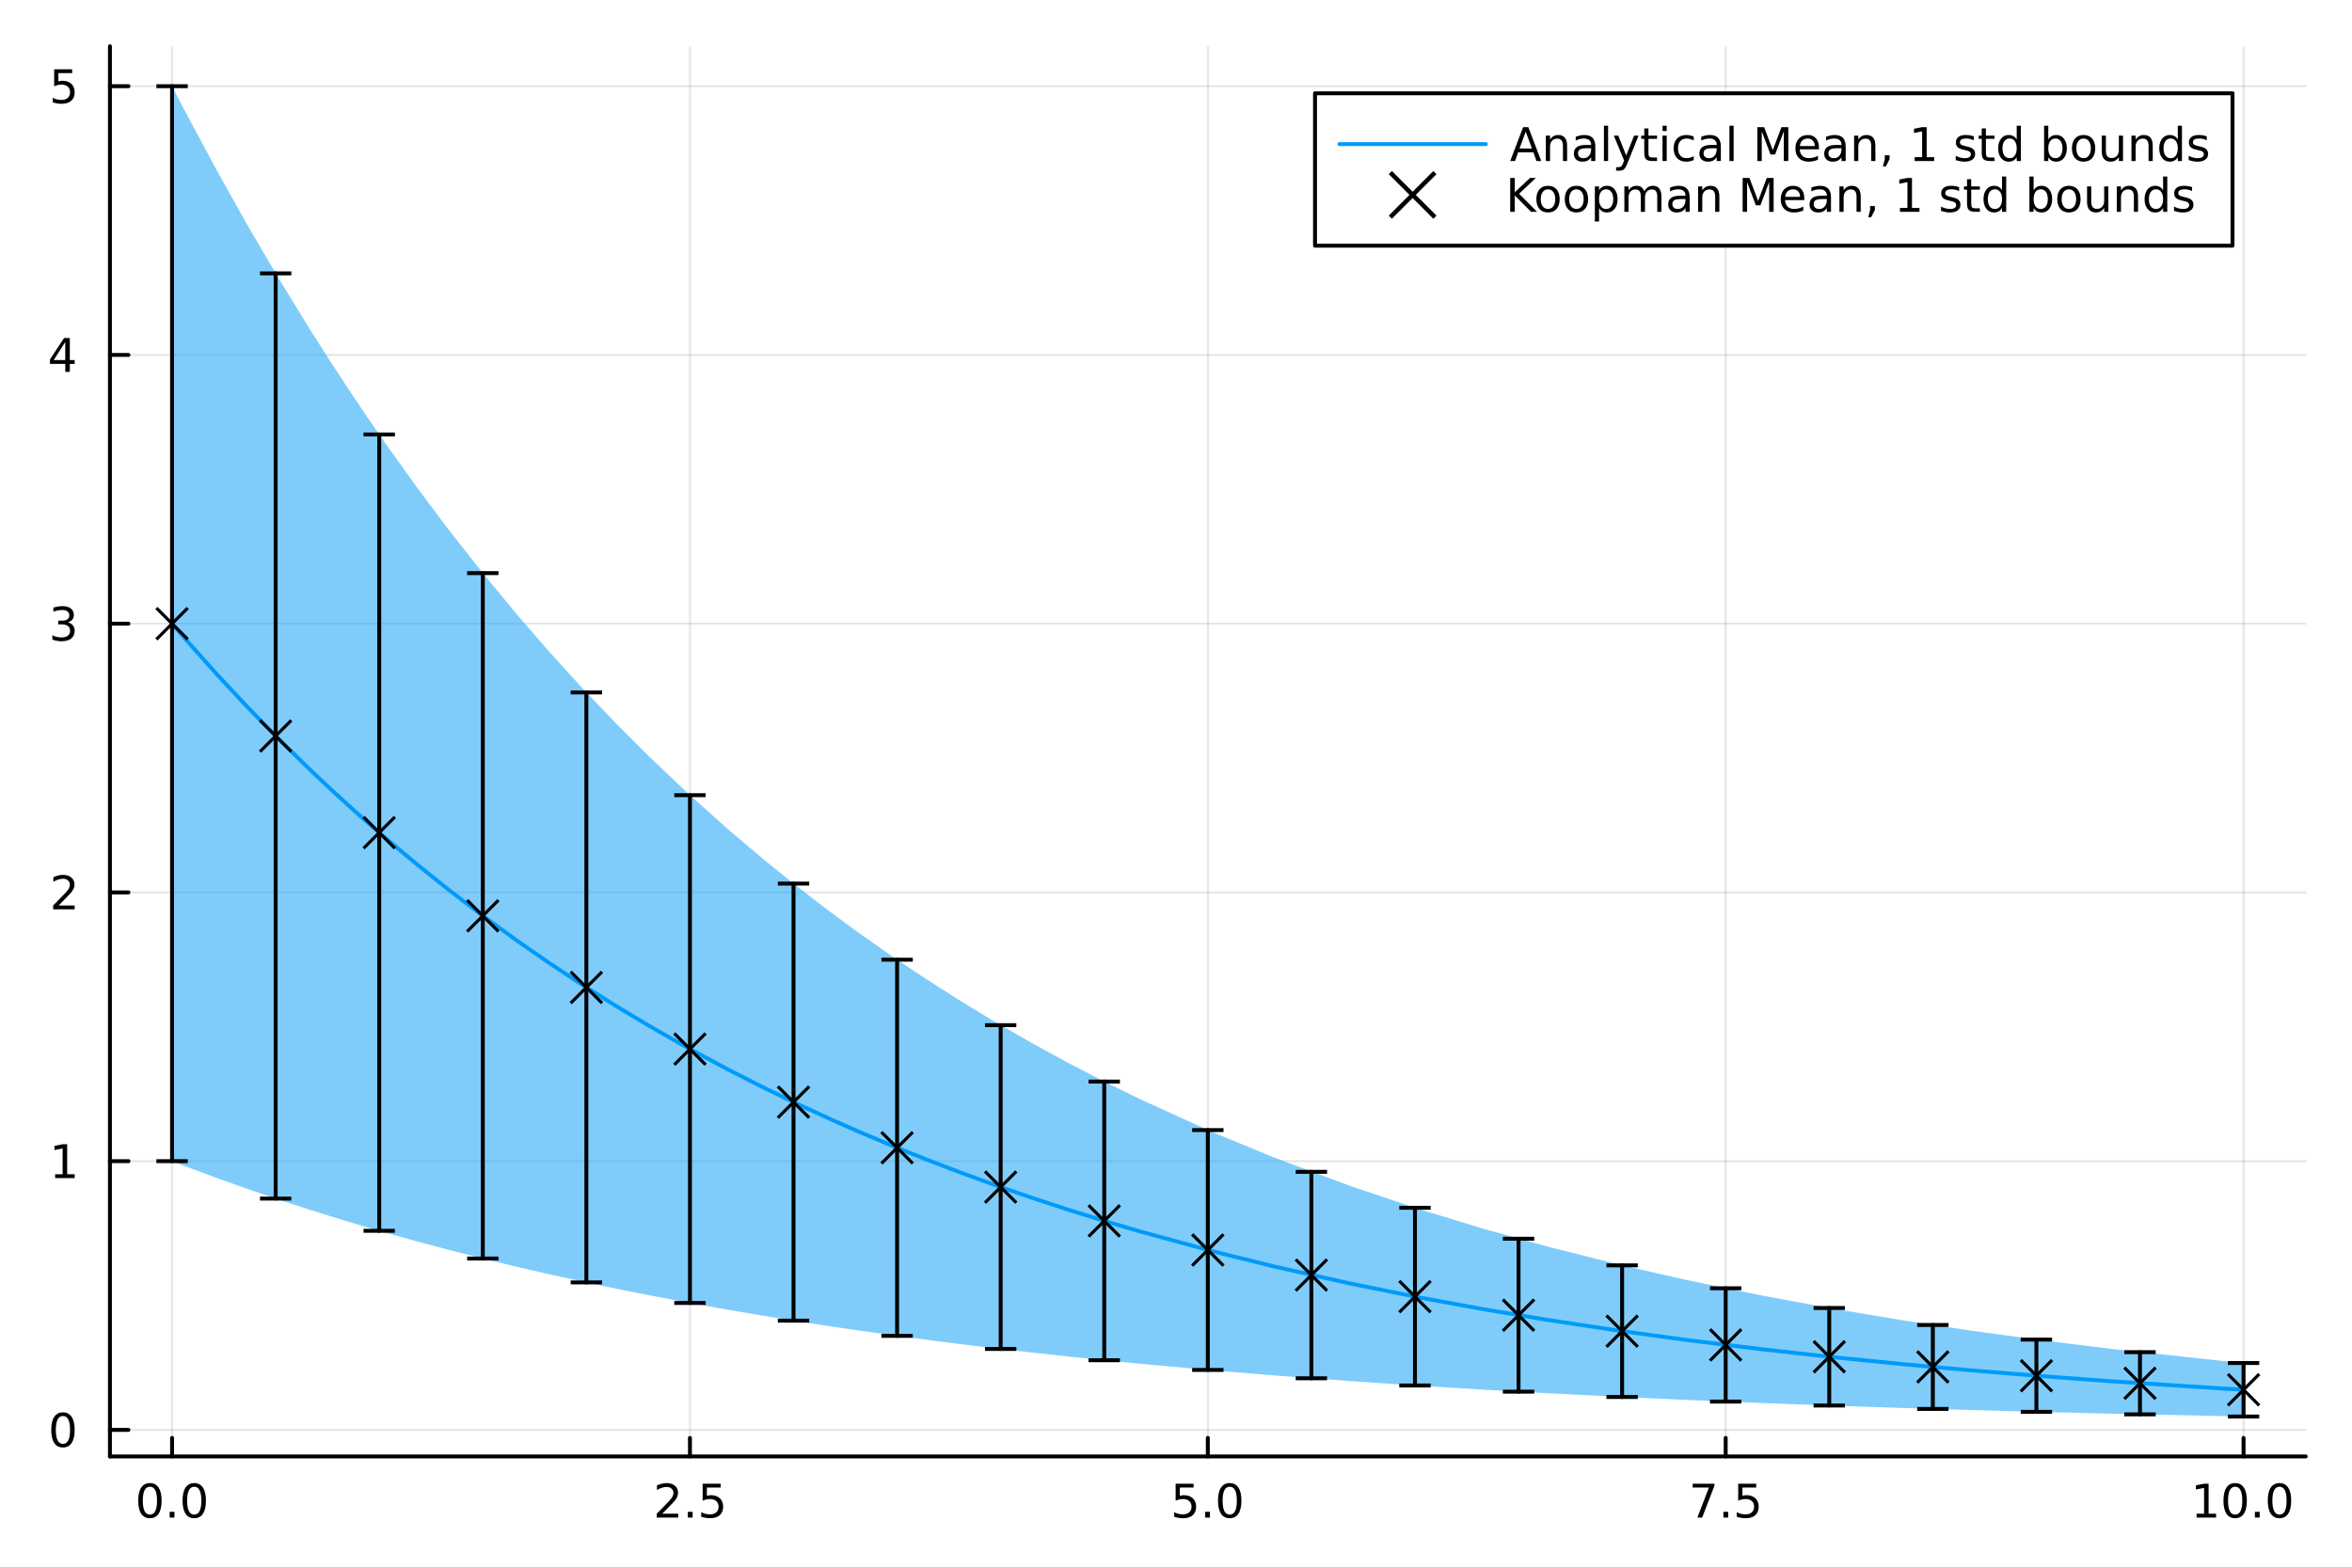 <?xml version="1.0" encoding="utf-8"?>
<svg xmlns="http://www.w3.org/2000/svg" xmlns:xlink="http://www.w3.org/1999/xlink" width="600" height="400" viewBox="0 0 2400 1600">
<rect x="0" y="0" width="2400" height="1600" fill="#333333" stroke="none"/>
<defs>
  <clipPath id="clip280">
    <rect x="0" y="0" width="2400" height="1600"/>
  </clipPath>
</defs>
<path clip-path="url(#clip280)" d="M0 1600 L2400 1600 L2400 0 L0 0  Z" fill="#ffffff" fill-rule="evenodd" fill-opacity="1"/>
<defs>
  <clipPath id="clip281">
    <rect x="480" y="0" width="1681" height="1600"/>
  </clipPath>
</defs>
<path clip-path="url(#clip280)" d="M112.177 1486.45 L2352.76 1486.45 L2352.76 47.244 L112.177 47.244  Z" fill="#ffffff" fill-rule="evenodd" fill-opacity="1"/>
<defs>
  <clipPath id="clip282">
    <rect x="112" y="47" width="2242" height="1440"/>
  </clipPath>
</defs>
<polyline clip-path="url(#clip282)" style="stroke:#000000; stroke-linecap:round; stroke-linejoin:round; stroke-width:2; stroke-opacity:0.1; fill:none" points="175.59,1486.45 175.59,47.244 "/>
<polyline clip-path="url(#clip282)" style="stroke:#000000; stroke-linecap:round; stroke-linejoin:round; stroke-width:2; stroke-opacity:0.1; fill:none" points="704.028,1486.45 704.028,47.244 "/>
<polyline clip-path="url(#clip282)" style="stroke:#000000; stroke-linecap:round; stroke-linejoin:round; stroke-width:2; stroke-opacity:0.1; fill:none" points="1232.47,1486.45 1232.47,47.244 "/>
<polyline clip-path="url(#clip282)" style="stroke:#000000; stroke-linecap:round; stroke-linejoin:round; stroke-width:2; stroke-opacity:0.1; fill:none" points="1760.9,1486.45 1760.9,47.244 "/>
<polyline clip-path="url(#clip282)" style="stroke:#000000; stroke-linecap:round; stroke-linejoin:round; stroke-width:2; stroke-opacity:0.1; fill:none" points="2289.34,1486.45 2289.34,47.244 "/>
<polyline clip-path="url(#clip280)" style="stroke:#000000; stroke-linecap:round; stroke-linejoin:round; stroke-width:4; stroke-opacity:1; fill:none" points="112.177,1486.45 2352.76,1486.45 "/>
<polyline clip-path="url(#clip280)" style="stroke:#000000; stroke-linecap:round; stroke-linejoin:round; stroke-width:4; stroke-opacity:1; fill:none" points="175.59,1486.45 175.59,1467.55 "/>
<polyline clip-path="url(#clip280)" style="stroke:#000000; stroke-linecap:round; stroke-linejoin:round; stroke-width:4; stroke-opacity:1; fill:none" points="704.028,1486.45 704.028,1467.55 "/>
<polyline clip-path="url(#clip280)" style="stroke:#000000; stroke-linecap:round; stroke-linejoin:round; stroke-width:4; stroke-opacity:1; fill:none" points="1232.47,1486.45 1232.47,1467.55 "/>
<polyline clip-path="url(#clip280)" style="stroke:#000000; stroke-linecap:round; stroke-linejoin:round; stroke-width:4; stroke-opacity:1; fill:none" points="1760.9,1486.45 1760.9,1467.55 "/>
<polyline clip-path="url(#clip280)" style="stroke:#000000; stroke-linecap:round; stroke-linejoin:round; stroke-width:4; stroke-opacity:1; fill:none" points="2289.34,1486.45 2289.34,1467.55 "/>
<path clip-path="url(#clip280)" d="M152.974 1517.37 Q149.363 1517.37 147.534 1520.93 Q145.729 1524.47 145.729 1531.6 Q145.729 1538.71 147.534 1542.27 Q149.363 1545.82 152.974 1545.82 Q156.608 1545.82 158.414 1542.27 Q160.243 1538.71 160.243 1531.6 Q160.243 1524.47 158.414 1520.93 Q156.608 1517.37 152.974 1517.37 M152.974 1513.66 Q158.784 1513.66 161.84 1518.27 Q164.919 1522.85 164.919 1531.6 Q164.919 1540.33 161.84 1544.94 Q158.784 1549.52 152.974 1549.52 Q147.164 1549.52 144.085 1544.94 Q141.03 1540.33 141.03 1531.6 Q141.03 1522.85 144.085 1518.27 Q147.164 1513.66 152.974 1513.66 Z" fill="#000000" fill-rule="nonzero" fill-opacity="1" /><path clip-path="url(#clip280)" d="M173.136 1542.97 L178.02 1542.97 L178.02 1548.85 L173.136 1548.85 L173.136 1542.97 Z" fill="#000000" fill-rule="nonzero" fill-opacity="1" /><path clip-path="url(#clip280)" d="M198.205 1517.37 Q194.594 1517.37 192.766 1520.93 Q190.96 1524.47 190.96 1531.6 Q190.96 1538.71 192.766 1542.27 Q194.594 1545.82 198.205 1545.82 Q201.84 1545.82 203.645 1542.27 Q205.474 1538.71 205.474 1531.6 Q205.474 1524.47 203.645 1520.93 Q201.84 1517.37 198.205 1517.37 M198.205 1513.66 Q204.016 1513.66 207.071 1518.27 Q210.15 1522.85 210.15 1531.6 Q210.15 1540.33 207.071 1544.94 Q204.016 1549.52 198.205 1549.52 Q192.395 1549.52 189.317 1544.94 Q186.261 1540.33 186.261 1531.6 Q186.261 1522.85 189.317 1518.27 Q192.395 1513.66 198.205 1513.66 Z" fill="#000000" fill-rule="nonzero" fill-opacity="1" /><path clip-path="url(#clip280)" d="M675.764 1544.91 L692.084 1544.91 L692.084 1548.85 L670.139 1548.85 L670.139 1544.91 Q672.801 1542.16 677.385 1537.53 Q681.991 1532.88 683.172 1531.53 Q685.417 1529.01 686.297 1527.27 Q687.2 1525.51 687.2 1523.82 Q687.2 1521.07 685.255 1519.33 Q683.334 1517.6 680.232 1517.6 Q678.033 1517.6 675.579 1518.36 Q673.149 1519.13 670.371 1520.68 L670.371 1515.95 Q673.195 1514.82 675.649 1514.24 Q678.102 1513.66 680.139 1513.66 Q685.51 1513.66 688.704 1516.35 Q691.899 1519.03 691.899 1523.52 Q691.899 1525.65 691.088 1527.57 Q690.301 1529.47 688.195 1532.07 Q687.616 1532.74 684.514 1535.95 Q681.413 1539.15 675.764 1544.91 Z" fill="#000000" fill-rule="nonzero" fill-opacity="1" /><path clip-path="url(#clip280)" d="M701.899 1542.97 L706.783 1542.97 L706.783 1548.85 L701.899 1548.85 L701.899 1542.97 Z" fill="#000000" fill-rule="nonzero" fill-opacity="1" /><path clip-path="url(#clip280)" d="M717.014 1514.29 L735.371 1514.29 L735.371 1518.22 L721.297 1518.22 L721.297 1526.7 Q722.315 1526.35 723.334 1526.19 Q724.352 1526 725.371 1526 Q731.158 1526 734.537 1529.17 Q737.917 1532.34 737.917 1537.76 Q737.917 1543.34 734.445 1546.44 Q730.972 1549.52 724.653 1549.52 Q722.477 1549.52 720.209 1549.15 Q717.963 1548.78 715.556 1548.04 L715.556 1543.34 Q717.639 1544.47 719.861 1545.03 Q722.084 1545.58 724.56 1545.58 Q728.565 1545.58 730.903 1543.48 Q733.241 1541.37 733.241 1537.76 Q733.241 1534.15 730.903 1532.04 Q728.565 1529.94 724.56 1529.94 Q722.685 1529.94 720.81 1530.35 Q718.959 1530.77 717.014 1531.65 L717.014 1514.29 Z" fill="#000000" fill-rule="nonzero" fill-opacity="1" /><path clip-path="url(#clip280)" d="M1199.63 1514.29 L1217.99 1514.29 L1217.99 1518.22 L1203.91 1518.22 L1203.91 1526.7 Q1204.93 1526.35 1205.95 1526.19 Q1206.97 1526 1207.99 1526 Q1213.77 1526 1217.15 1529.17 Q1220.53 1532.34 1220.53 1537.76 Q1220.53 1543.34 1217.06 1546.44 Q1213.59 1549.52 1207.27 1549.52 Q1205.09 1549.52 1202.83 1549.15 Q1200.58 1548.78 1198.17 1548.04 L1198.17 1543.34 Q1200.26 1544.47 1202.48 1545.03 Q1204.7 1545.58 1207.18 1545.58 Q1211.18 1545.58 1213.52 1543.48 Q1215.86 1541.37 1215.86 1537.76 Q1215.86 1534.15 1213.52 1532.04 Q1211.18 1529.94 1207.18 1529.94 Q1205.3 1529.94 1203.43 1530.35 Q1201.58 1530.77 1199.63 1531.65 L1199.63 1514.29 Z" fill="#000000" fill-rule="nonzero" fill-opacity="1" /><path clip-path="url(#clip280)" d="M1229.75 1542.97 L1234.63 1542.97 L1234.63 1548.85 L1229.75 1548.85 L1229.75 1542.97 Z" fill="#000000" fill-rule="nonzero" fill-opacity="1" /><path clip-path="url(#clip280)" d="M1254.82 1517.37 Q1251.2 1517.37 1249.38 1520.93 Q1247.57 1524.47 1247.57 1531.6 Q1247.57 1538.71 1249.38 1542.27 Q1251.2 1545.82 1254.82 1545.82 Q1258.45 1545.82 1260.26 1542.27 Q1262.08 1538.71 1262.08 1531.6 Q1262.08 1524.47 1260.26 1520.93 Q1258.45 1517.37 1254.82 1517.37 M1254.82 1513.66 Q1260.63 1513.66 1263.68 1518.27 Q1266.76 1522.85 1266.76 1531.6 Q1266.76 1540.33 1263.68 1544.94 Q1260.63 1549.52 1254.82 1549.52 Q1249.01 1549.52 1245.93 1544.94 Q1242.87 1540.33 1242.87 1531.6 Q1242.87 1522.85 1245.93 1518.27 Q1249.01 1513.66 1254.82 1513.66 Z" fill="#000000" fill-rule="nonzero" fill-opacity="1" /><path clip-path="url(#clip280)" d="M1727.22 1514.29 L1749.45 1514.29 L1749.45 1516.28 L1736.9 1548.85 L1732.02 1548.85 L1743.82 1518.22 L1727.22 1518.22 L1727.22 1514.29 Z" fill="#000000" fill-rule="nonzero" fill-opacity="1" /><path clip-path="url(#clip280)" d="M1758.57 1542.97 L1763.45 1542.97 L1763.45 1548.85 L1758.57 1548.85 L1758.57 1542.97 Z" fill="#000000" fill-rule="nonzero" fill-opacity="1" /><path clip-path="url(#clip280)" d="M1773.68 1514.29 L1792.04 1514.29 L1792.04 1518.22 L1777.97 1518.22 L1777.97 1526.7 Q1778.98 1526.35 1780 1526.19 Q1781.02 1526 1782.04 1526 Q1787.83 1526 1791.21 1529.17 Q1794.59 1532.34 1794.59 1537.76 Q1794.59 1543.34 1791.11 1546.44 Q1787.64 1549.52 1781.32 1549.52 Q1779.15 1549.52 1776.88 1549.15 Q1774.63 1548.78 1772.22 1548.04 L1772.22 1543.34 Q1774.31 1544.47 1776.53 1545.03 Q1778.75 1545.58 1781.23 1545.58 Q1785.23 1545.58 1787.57 1543.48 Q1789.91 1541.37 1789.91 1537.76 Q1789.91 1534.15 1787.57 1532.04 Q1785.23 1529.94 1781.23 1529.94 Q1779.35 1529.94 1777.48 1530.35 Q1775.63 1530.77 1773.68 1531.65 L1773.68 1514.29 Z" fill="#000000" fill-rule="nonzero" fill-opacity="1" /><path clip-path="url(#clip280)" d="M2241.42 1544.91 L2249.05 1544.91 L2249.05 1518.55 L2240.74 1520.21 L2240.74 1515.95 L2249.01 1514.29 L2253.68 1514.29 L2253.68 1544.91 L2261.32 1544.91 L2261.32 1548.85 L2241.42 1548.85 L2241.42 1544.91 Z" fill="#000000" fill-rule="nonzero" fill-opacity="1" /><path clip-path="url(#clip280)" d="M2280.77 1517.37 Q2277.16 1517.37 2275.33 1520.93 Q2273.52 1524.47 2273.52 1531.6 Q2273.52 1538.71 2275.33 1542.27 Q2277.16 1545.82 2280.77 1545.82 Q2284.4 1545.82 2286.21 1542.27 Q2288.04 1538.71 2288.04 1531.6 Q2288.04 1524.47 2286.21 1520.93 Q2284.4 1517.37 2280.77 1517.37 M2280.77 1513.66 Q2286.58 1513.66 2289.63 1518.27 Q2292.71 1522.85 2292.71 1531.6 Q2292.71 1540.33 2289.63 1544.94 Q2286.58 1549.52 2280.77 1549.52 Q2274.96 1549.52 2271.88 1544.94 Q2268.82 1540.33 2268.82 1531.6 Q2268.82 1522.85 2271.88 1518.27 Q2274.96 1513.66 2280.77 1513.66 Z" fill="#000000" fill-rule="nonzero" fill-opacity="1" /><path clip-path="url(#clip280)" d="M2300.93 1542.97 L2305.81 1542.97 L2305.81 1548.85 L2300.93 1548.85 L2300.93 1542.97 Z" fill="#000000" fill-rule="nonzero" fill-opacity="1" /><path clip-path="url(#clip280)" d="M2326 1517.37 Q2322.39 1517.37 2320.56 1520.93 Q2318.75 1524.47 2318.75 1531.6 Q2318.75 1538.71 2320.56 1542.27 Q2322.39 1545.82 2326 1545.82 Q2329.63 1545.82 2331.44 1542.27 Q2333.27 1538.71 2333.27 1531.6 Q2333.27 1524.47 2331.44 1520.93 Q2329.63 1517.37 2326 1517.37 M2326 1513.66 Q2331.81 1513.66 2334.86 1518.27 Q2337.94 1522.85 2337.94 1531.6 Q2337.94 1540.33 2334.86 1544.94 Q2331.81 1549.52 2326 1549.52 Q2320.19 1549.52 2317.11 1544.94 Q2314.05 1540.33 2314.05 1531.6 Q2314.05 1522.85 2317.11 1518.27 Q2320.19 1513.66 2326 1513.66 Z" fill="#000000" fill-rule="nonzero" fill-opacity="1" /><polyline clip-path="url(#clip282)" style="stroke:#000000; stroke-linecap:round; stroke-linejoin:round; stroke-width:2; stroke-opacity:0.1; fill:none" points="112.177,1459.37 2352.76,1459.37 "/>
<polyline clip-path="url(#clip282)" style="stroke:#000000; stroke-linecap:round; stroke-linejoin:round; stroke-width:2; stroke-opacity:0.1; fill:none" points="112.177,1185.09 2352.76,1185.09 "/>
<polyline clip-path="url(#clip282)" style="stroke:#000000; stroke-linecap:round; stroke-linejoin:round; stroke-width:2; stroke-opacity:0.1; fill:none" points="112.177,910.813 2352.76,910.813 "/>
<polyline clip-path="url(#clip282)" style="stroke:#000000; stroke-linecap:round; stroke-linejoin:round; stroke-width:2; stroke-opacity:0.1; fill:none" points="112.177,636.534 2352.76,636.534 "/>
<polyline clip-path="url(#clip282)" style="stroke:#000000; stroke-linecap:round; stroke-linejoin:round; stroke-width:2; stroke-opacity:0.1; fill:none" points="112.177,362.255 2352.76,362.255 "/>
<polyline clip-path="url(#clip282)" style="stroke:#000000; stroke-linecap:round; stroke-linejoin:round; stroke-width:2; stroke-opacity:0.1; fill:none" points="112.177,87.976 2352.76,87.976 "/>
<polyline clip-path="url(#clip280)" style="stroke:#000000; stroke-linecap:round; stroke-linejoin:round; stroke-width:4; stroke-opacity:1; fill:none" points="112.177,1486.45 112.177,47.244 "/>
<polyline clip-path="url(#clip280)" style="stroke:#000000; stroke-linecap:round; stroke-linejoin:round; stroke-width:4; stroke-opacity:1; fill:none" points="112.177,1459.37 131.075,1459.37 "/>
<polyline clip-path="url(#clip280)" style="stroke:#000000; stroke-linecap:round; stroke-linejoin:round; stroke-width:4; stroke-opacity:1; fill:none" points="112.177,1185.09 131.075,1185.09 "/>
<polyline clip-path="url(#clip280)" style="stroke:#000000; stroke-linecap:round; stroke-linejoin:round; stroke-width:4; stroke-opacity:1; fill:none" points="112.177,910.813 131.075,910.813 "/>
<polyline clip-path="url(#clip280)" style="stroke:#000000; stroke-linecap:round; stroke-linejoin:round; stroke-width:4; stroke-opacity:1; fill:none" points="112.177,636.534 131.075,636.534 "/>
<polyline clip-path="url(#clip280)" style="stroke:#000000; stroke-linecap:round; stroke-linejoin:round; stroke-width:4; stroke-opacity:1; fill:none" points="112.177,362.255 131.075,362.255 "/>
<polyline clip-path="url(#clip280)" style="stroke:#000000; stroke-linecap:round; stroke-linejoin:round; stroke-width:4; stroke-opacity:1; fill:none" points="112.177,87.976 131.075,87.976 "/>
<path clip-path="url(#clip280)" d="M64.233 1445.17 Q60.622 1445.17 58.793 1448.73 Q56.987 1452.28 56.987 1459.41 Q56.987 1466.51 58.793 1470.08 Q60.622 1473.62 64.233 1473.62 Q67.867 1473.62 69.673 1470.08 Q71.501 1466.51 71.501 1459.41 Q71.501 1452.28 69.673 1448.73 Q67.867 1445.17 64.233 1445.17 M64.233 1441.47 Q70.043 1441.47 73.099 1446.07 Q76.177 1450.66 76.177 1459.41 Q76.177 1468.13 73.099 1472.74 Q70.043 1477.32 64.233 1477.32 Q58.423 1477.32 55.344 1472.74 Q52.288 1468.13 52.288 1459.41 Q52.288 1450.66 55.344 1446.07 Q58.423 1441.47 64.233 1441.47 Z" fill="#000000" fill-rule="nonzero" fill-opacity="1" /><path clip-path="url(#clip280)" d="M56.27 1198.44 L63.909 1198.44 L63.909 1172.07 L55.599 1173.74 L55.599 1169.48 L63.862 1167.81 L68.538 1167.81 L68.538 1198.44 L76.177 1198.44 L76.177 1202.37 L56.27 1202.37 L56.27 1198.44 Z" fill="#000000" fill-rule="nonzero" fill-opacity="1" /><path clip-path="url(#clip280)" d="M59.858 924.158 L76.177 924.158 L76.177 928.093 L54.233 928.093 L54.233 924.158 Q56.895 921.403 61.478 916.774 Q66.085 912.121 67.265 910.779 Q69.51 908.255 70.39 906.519 Q71.293 904.76 71.293 903.07 Q71.293 900.316 69.349 898.58 Q67.427 896.843 64.325 896.843 Q62.126 896.843 59.673 897.607 Q57.242 898.371 54.464 899.922 L54.464 895.2 Q57.288 894.066 59.742 893.487 Q62.196 892.908 64.233 892.908 Q69.603 892.908 72.798 895.593 Q75.992 898.279 75.992 902.769 Q75.992 904.899 75.182 906.82 Q74.395 908.718 72.288 911.311 Q71.71 911.982 68.608 915.2 Q65.506 918.394 59.858 924.158 Z" fill="#000000" fill-rule="nonzero" fill-opacity="1" /><path clip-path="url(#clip280)" d="M69.048 635.18 Q72.404 635.898 74.279 638.166 Q76.177 640.435 76.177 643.768 Q76.177 648.884 72.659 651.685 Q69.14 654.486 62.659 654.486 Q60.483 654.486 58.168 654.046 Q55.876 653.629 53.423 652.773 L53.423 648.259 Q55.367 649.393 57.682 649.972 Q59.997 650.55 62.52 650.55 Q66.918 650.55 69.21 648.814 Q71.524 647.078 71.524 643.768 Q71.524 640.712 69.372 639 Q67.242 637.263 63.423 637.263 L59.395 637.263 L59.395 633.421 L63.608 633.421 Q67.057 633.421 68.885 632.055 Q70.714 630.666 70.714 628.074 Q70.714 625.412 68.816 624 Q66.941 622.564 63.423 622.564 Q61.501 622.564 59.302 622.981 Q57.103 623.398 54.464 624.277 L54.464 620.111 Q57.126 619.37 59.441 619 Q61.779 618.629 63.839 618.629 Q69.163 618.629 72.265 621.06 Q75.367 623.467 75.367 627.588 Q75.367 630.458 73.724 632.449 Q72.08 634.416 69.048 635.18 Z" fill="#000000" fill-rule="nonzero" fill-opacity="1" /><path clip-path="url(#clip280)" d="M66.594 349.049 L54.788 367.498 L66.594 367.498 L66.594 349.049 M65.367 344.975 L71.247 344.975 L71.247 367.498 L76.177 367.498 L76.177 371.387 L71.247 371.387 L71.247 379.535 L66.594 379.535 L66.594 371.387 L50.992 371.387 L50.992 366.873 L65.367 344.975 Z" fill="#000000" fill-rule="nonzero" fill-opacity="1" /><path clip-path="url(#clip280)" d="M55.275 70.696 L73.631 70.696 L73.631 74.631 L59.557 74.631 L59.557 83.104 Q60.575 82.756 61.594 82.594 Q62.612 82.409 63.631 82.409 Q69.418 82.409 72.798 85.581 Q76.177 88.752 76.177 94.168 Q76.177 99.747 72.705 102.849 Q69.233 105.928 62.913 105.928 Q60.737 105.928 58.469 105.557 Q56.224 105.187 53.816 104.446 L53.816 99.747 Q55.9 100.881 58.122 101.437 Q60.344 101.992 62.821 101.992 Q66.825 101.992 69.163 99.886 Q71.501 97.779 71.501 94.168 Q71.501 90.557 69.163 88.451 Q66.825 86.344 62.821 86.344 Q60.946 86.344 59.071 86.761 Q57.219 87.178 55.275 88.057 L55.275 70.696 Z" fill="#000000" fill-rule="nonzero" fill-opacity="1" /><path clip-path="url(#clip282)" d="M175.59 87.976 L179.03 94.656 L182.471 101.304 L185.911 107.919 L189.351 114.502 L221.163 173.872 L252.975 230.621 L284.786 284.865 L316.598 336.714 L335.716 366.765 L354.833 396.012 L373.951 424.477 L393.068 452.179 L425.395 497.346 L457.722 540.488 L492.839 585.162 L527.955 627.665 L560.329 665.015 L592.704 700.688 L627.412 737.156 L662.121 771.871 L702.334 810.011 L742.547 846.034 L778.284 876.367 L814.021 905.2 L845.359 929.308 L876.697 952.367 L910.864 976.366 L945.031 999.229 L979.4 1021.14 L1013.77 1042 L1051.77 1063.91 L1089.77 1084.68 L1125.93 1103.42 L1162.08 1121.23 L1237.27 1155.45 L1300.56 1181.56 L1377.84 1210.42 L1448.62 1234.21 L1514 1254.17 L1580.23 1272.58 L1654.45 1291.25 L1721.7 1306.56 L1798.7 1322.38 L1870 1335.56 L1940.29 1347.32 L2008.54 1357.66 L2078.5 1367.28 L2155.15 1376.77 L2266.5 1388.84 L2289.34 1391.09 L2289.34 1445.72 L2266.5 1445.27 L2155.15 1442.85 L2078.5 1440.95 L2008.54 1439.03 L1940.29 1436.96 L1870 1434.61 L1798.7 1431.97 L1721.7 1428.81 L1654.45 1425.75 L1580.23 1422.01 L1514 1418.33 L1448.62 1414.34 L1377.84 1409.58 L1300.56 1403.81 L1237.27 1398.59 L1162.08 1391.74 L1125.93 1388.18 L1089.77 1384.43 L1051.77 1380.28 L1013.77 1375.9 L979.4 1371.72 L945.031 1367.34 L910.864 1362.77 L876.697 1357.97 L845.359 1353.36 L814.021 1348.54 L778.284 1342.77 L742.547 1336.7 L702.334 1329.5 L662.121 1321.87 L627.412 1314.93 L592.704 1307.63 L560.329 1300.5 L527.955 1293.03 L492.839 1284.53 L457.722 1275.59 L425.395 1266.97 L393.068 1257.93 L373.951 1252.39 L354.833 1246.7 L335.716 1240.85 L316.598 1234.84 L284.786 1224.47 L252.975 1213.62 L221.163 1202.27 L189.351 1190.4 L185.911 1189.08 L182.471 1187.76 L179.03 1186.43 L175.59 1185.09  Z" fill="#009af9" fill-rule="evenodd" fill-opacity="0.5"/>
<polyline clip-path="url(#clip282)" style="stroke:#009af9; stroke-linecap:round; stroke-linejoin:round; stroke-width:4; stroke-opacity:1; fill:none" points="175.59,636.534 179.03,640.542 182.471,644.531 185.911,648.5 189.351,652.45 221.163,688.072 252.975,722.121 284.786,754.667 316.598,785.777 335.716,803.808 354.833,821.356 373.951,838.434 393.068,855.056 425.395,882.156 457.722,908.041 492.839,934.846 527.955,960.347 560.329,982.758 592.704,1004.16 627.412,1026.04 662.121,1046.87 702.334,1069.75 742.547,1091.37 778.284,1109.57 814.021,1126.87 845.359,1141.33 876.697,1155.17 910.864,1169.57 945.031,1183.29 979.4,1196.43 1013.77,1208.95 1051.77,1222.1 1089.77,1234.56 1125.93,1245.8 1162.08,1256.48 1237.27,1277.02 1300.56,1292.69 1377.84,1310 1448.62,1324.28 1514,1336.25 1580.23,1347.29 1654.45,1358.5 1721.7,1367.68 1798.7,1377.17 1870,1385.09 1940.29,1392.14 2008.54,1398.35 2078.5,1404.11 2155.15,1409.81 2266.5,1417.05 2289.34,1418.4 "/>
<polyline clip-path="url(#clip282)" style="stroke:#000000; stroke-linecap:round; stroke-linejoin:round; stroke-width:4; stroke-opacity:1; fill:none" points="175.59,1185.09 175.59,87.976 "/>
<polyline clip-path="url(#clip282)" style="stroke:#000000; stroke-linecap:round; stroke-linejoin:round; stroke-width:4; stroke-opacity:1; fill:none" points="281.277,1223.3 281.277,279.001 "/>
<polyline clip-path="url(#clip282)" style="stroke:#000000; stroke-linecap:round; stroke-linejoin:round; stroke-width:4; stroke-opacity:1; fill:none" points="386.965,1256.18 386.965,443.417 "/>
<polyline clip-path="url(#clip282)" style="stroke:#000000; stroke-linecap:round; stroke-linejoin:round; stroke-width:4; stroke-opacity:1; fill:none" points="492.653,1284.48 492.653,584.931 "/>
<polyline clip-path="url(#clip282)" style="stroke:#000000; stroke-linecap:round; stroke-linejoin:round; stroke-width:4; stroke-opacity:1; fill:none" points="598.34,1308.84 598.34,706.734 "/>
<polyline clip-path="url(#clip282)" style="stroke:#000000; stroke-linecap:round; stroke-linejoin:round; stroke-width:4; stroke-opacity:1; fill:none" points="704.028,1329.81 704.028,811.57 "/>
<polyline clip-path="url(#clip282)" style="stroke:#000000; stroke-linecap:round; stroke-linejoin:round; stroke-width:4; stroke-opacity:1; fill:none" points="809.716,1347.86 809.716,901.804 "/>
<polyline clip-path="url(#clip282)" style="stroke:#000000; stroke-linecap:round; stroke-linejoin:round; stroke-width:4; stroke-opacity:1; fill:none" points="915.404,1363.39 915.404,979.47 "/>
<polyline clip-path="url(#clip282)" style="stroke:#000000; stroke-linecap:round; stroke-linejoin:round; stroke-width:4; stroke-opacity:1; fill:none" points="1021.09,1376.76 1021.09,1046.31 "/>
<polyline clip-path="url(#clip282)" style="stroke:#000000; stroke-linecap:round; stroke-linejoin:round; stroke-width:4; stroke-opacity:1; fill:none" points="1126.78,1388.27 1126.78,1103.85 "/>
<polyline clip-path="url(#clip282)" style="stroke:#000000; stroke-linecap:round; stroke-linejoin:round; stroke-width:4; stroke-opacity:1; fill:none" points="1232.47,1398.17 1232.47,1153.37 "/>
<polyline clip-path="url(#clip282)" style="stroke:#000000; stroke-linecap:round; stroke-linejoin:round; stroke-width:4; stroke-opacity:1; fill:none" points="1338.15,1406.7 1338.15,1195.99 "/>
<polyline clip-path="url(#clip282)" style="stroke:#000000; stroke-linecap:round; stroke-linejoin:round; stroke-width:4; stroke-opacity:1; fill:none" points="1443.84,1414.03 1443.84,1232.68 "/>
<polyline clip-path="url(#clip282)" style="stroke:#000000; stroke-linecap:round; stroke-linejoin:round; stroke-width:4; stroke-opacity:1; fill:none" points="1549.53,1420.35 1549.53,1264.26 "/>
<polyline clip-path="url(#clip282)" style="stroke:#000000; stroke-linecap:round; stroke-linejoin:round; stroke-width:4; stroke-opacity:1; fill:none" points="1655.22,1425.78 1655.22,1291.44 "/>
<polyline clip-path="url(#clip282)" style="stroke:#000000; stroke-linecap:round; stroke-linejoin:round; stroke-width:4; stroke-opacity:1; fill:none" points="1760.9,1430.46 1760.9,1314.83 "/>
<polyline clip-path="url(#clip282)" style="stroke:#000000; stroke-linecap:round; stroke-linejoin:round; stroke-width:4; stroke-opacity:1; fill:none" points="1866.59,1434.49 1866.59,1334.96 "/>
<polyline clip-path="url(#clip282)" style="stroke:#000000; stroke-linecap:round; stroke-linejoin:round; stroke-width:4; stroke-opacity:1; fill:none" points="1972.28,1437.96 1972.28,1352.29 "/>
<polyline clip-path="url(#clip282)" style="stroke:#000000; stroke-linecap:round; stroke-linejoin:round; stroke-width:4; stroke-opacity:1; fill:none" points="2077.97,1440.94 2077.97,1367.21 "/>
<polyline clip-path="url(#clip282)" style="stroke:#000000; stroke-linecap:round; stroke-linejoin:round; stroke-width:4; stroke-opacity:1; fill:none" points="2183.66,1443.51 2183.66,1380.04 "/>
<polyline clip-path="url(#clip282)" style="stroke:#000000; stroke-linecap:round; stroke-linejoin:round; stroke-width:4; stroke-opacity:1; fill:none" points="2289.34,1445.72 2289.34,1391.09 "/>
<line clip-path="url(#clip282)" x1="191.59" y1="1185.09" x2="159.59" y2="1185.09" style="stroke:#000000; stroke-width:4; stroke-opacity:1"/>
<line clip-path="url(#clip282)" x1="191.59" y1="87.976" x2="159.59" y2="87.976" style="stroke:#000000; stroke-width:4; stroke-opacity:1"/>
<line clip-path="url(#clip282)" x1="297.277" y1="1223.3" x2="265.277" y2="1223.3" style="stroke:#000000; stroke-width:4; stroke-opacity:1"/>
<line clip-path="url(#clip282)" x1="297.277" y1="279.001" x2="265.277" y2="279.001" style="stroke:#000000; stroke-width:4; stroke-opacity:1"/>
<line clip-path="url(#clip282)" x1="402.965" y1="1256.18" x2="370.965" y2="1256.18" style="stroke:#000000; stroke-width:4; stroke-opacity:1"/>
<line clip-path="url(#clip282)" x1="402.965" y1="443.417" x2="370.965" y2="443.417" style="stroke:#000000; stroke-width:4; stroke-opacity:1"/>
<line clip-path="url(#clip282)" x1="508.653" y1="1284.48" x2="476.653" y2="1284.48" style="stroke:#000000; stroke-width:4; stroke-opacity:1"/>
<line clip-path="url(#clip282)" x1="508.653" y1="584.931" x2="476.653" y2="584.931" style="stroke:#000000; stroke-width:4; stroke-opacity:1"/>
<line clip-path="url(#clip282)" x1="614.34" y1="1308.84" x2="582.34" y2="1308.84" style="stroke:#000000; stroke-width:4; stroke-opacity:1"/>
<line clip-path="url(#clip282)" x1="614.34" y1="706.734" x2="582.34" y2="706.734" style="stroke:#000000; stroke-width:4; stroke-opacity:1"/>
<line clip-path="url(#clip282)" x1="720.028" y1="1329.81" x2="688.028" y2="1329.81" style="stroke:#000000; stroke-width:4; stroke-opacity:1"/>
<line clip-path="url(#clip282)" x1="720.028" y1="811.57" x2="688.028" y2="811.57" style="stroke:#000000; stroke-width:4; stroke-opacity:1"/>
<line clip-path="url(#clip282)" x1="825.716" y1="1347.86" x2="793.716" y2="1347.86" style="stroke:#000000; stroke-width:4; stroke-opacity:1"/>
<line clip-path="url(#clip282)" x1="825.716" y1="901.804" x2="793.716" y2="901.804" style="stroke:#000000; stroke-width:4; stroke-opacity:1"/>
<line clip-path="url(#clip282)" x1="931.404" y1="1363.39" x2="899.404" y2="1363.39" style="stroke:#000000; stroke-width:4; stroke-opacity:1"/>
<line clip-path="url(#clip282)" x1="931.404" y1="979.47" x2="899.404" y2="979.47" style="stroke:#000000; stroke-width:4; stroke-opacity:1"/>
<line clip-path="url(#clip282)" x1="1037.09" y1="1376.76" x2="1005.09" y2="1376.76" style="stroke:#000000; stroke-width:4; stroke-opacity:1"/>
<line clip-path="url(#clip282)" x1="1037.09" y1="1046.31" x2="1005.09" y2="1046.31" style="stroke:#000000; stroke-width:4; stroke-opacity:1"/>
<line clip-path="url(#clip282)" x1="1142.78" y1="1388.27" x2="1110.78" y2="1388.27" style="stroke:#000000; stroke-width:4; stroke-opacity:1"/>
<line clip-path="url(#clip282)" x1="1142.78" y1="1103.85" x2="1110.78" y2="1103.85" style="stroke:#000000; stroke-width:4; stroke-opacity:1"/>
<line clip-path="url(#clip282)" x1="1248.47" y1="1398.17" x2="1216.47" y2="1398.17" style="stroke:#000000; stroke-width:4; stroke-opacity:1"/>
<line clip-path="url(#clip282)" x1="1248.47" y1="1153.37" x2="1216.47" y2="1153.37" style="stroke:#000000; stroke-width:4; stroke-opacity:1"/>
<line clip-path="url(#clip282)" x1="1354.15" y1="1406.7" x2="1322.15" y2="1406.7" style="stroke:#000000; stroke-width:4; stroke-opacity:1"/>
<line clip-path="url(#clip282)" x1="1354.15" y1="1195.99" x2="1322.15" y2="1195.99" style="stroke:#000000; stroke-width:4; stroke-opacity:1"/>
<line clip-path="url(#clip282)" x1="1459.84" y1="1414.03" x2="1427.84" y2="1414.03" style="stroke:#000000; stroke-width:4; stroke-opacity:1"/>
<line clip-path="url(#clip282)" x1="1459.84" y1="1232.68" x2="1427.84" y2="1232.68" style="stroke:#000000; stroke-width:4; stroke-opacity:1"/>
<line clip-path="url(#clip282)" x1="1565.53" y1="1420.35" x2="1533.53" y2="1420.35" style="stroke:#000000; stroke-width:4; stroke-opacity:1"/>
<line clip-path="url(#clip282)" x1="1565.53" y1="1264.26" x2="1533.53" y2="1264.26" style="stroke:#000000; stroke-width:4; stroke-opacity:1"/>
<line clip-path="url(#clip282)" x1="1671.22" y1="1425.78" x2="1639.22" y2="1425.78" style="stroke:#000000; stroke-width:4; stroke-opacity:1"/>
<line clip-path="url(#clip282)" x1="1671.22" y1="1291.44" x2="1639.22" y2="1291.44" style="stroke:#000000; stroke-width:4; stroke-opacity:1"/>
<line clip-path="url(#clip282)" x1="1776.9" y1="1430.46" x2="1744.9" y2="1430.46" style="stroke:#000000; stroke-width:4; stroke-opacity:1"/>
<line clip-path="url(#clip282)" x1="1776.9" y1="1314.83" x2="1744.9" y2="1314.83" style="stroke:#000000; stroke-width:4; stroke-opacity:1"/>
<line clip-path="url(#clip282)" x1="1882.59" y1="1434.49" x2="1850.59" y2="1434.49" style="stroke:#000000; stroke-width:4; stroke-opacity:1"/>
<line clip-path="url(#clip282)" x1="1882.59" y1="1334.96" x2="1850.59" y2="1334.96" style="stroke:#000000; stroke-width:4; stroke-opacity:1"/>
<line clip-path="url(#clip282)" x1="1988.28" y1="1437.96" x2="1956.28" y2="1437.96" style="stroke:#000000; stroke-width:4; stroke-opacity:1"/>
<line clip-path="url(#clip282)" x1="1988.28" y1="1352.29" x2="1956.28" y2="1352.29" style="stroke:#000000; stroke-width:4; stroke-opacity:1"/>
<line clip-path="url(#clip282)" x1="2093.97" y1="1440.94" x2="2061.97" y2="1440.94" style="stroke:#000000; stroke-width:4; stroke-opacity:1"/>
<line clip-path="url(#clip282)" x1="2093.97" y1="1367.21" x2="2061.97" y2="1367.21" style="stroke:#000000; stroke-width:4; stroke-opacity:1"/>
<line clip-path="url(#clip282)" x1="2199.66" y1="1443.51" x2="2167.66" y2="1443.51" style="stroke:#000000; stroke-width:4; stroke-opacity:1"/>
<line clip-path="url(#clip282)" x1="2199.66" y1="1380.04" x2="2167.66" y2="1380.04" style="stroke:#000000; stroke-width:4; stroke-opacity:1"/>
<line clip-path="url(#clip282)" x1="2305.34" y1="1445.72" x2="2273.34" y2="1445.72" style="stroke:#000000; stroke-width:4; stroke-opacity:1"/>
<line clip-path="url(#clip282)" x1="2305.34" y1="1391.09" x2="2273.34" y2="1391.09" style="stroke:#000000; stroke-width:4; stroke-opacity:1"/>
<line clip-path="url(#clip282)" x1="175.59" y1="636.534" x2="159.59" y2="620.534" style="stroke:#000000; stroke-width:3.2; stroke-opacity:1"/>
<line clip-path="url(#clip282)" x1="175.59" y1="636.534" x2="159.59" y2="652.534" style="stroke:#000000; stroke-width:3.2; stroke-opacity:1"/>
<line clip-path="url(#clip282)" x1="175.59" y1="636.534" x2="191.59" y2="652.534" style="stroke:#000000; stroke-width:3.2; stroke-opacity:1"/>
<line clip-path="url(#clip282)" x1="175.59" y1="636.534" x2="191.59" y2="620.534" style="stroke:#000000; stroke-width:3.2; stroke-opacity:1"/>
<line clip-path="url(#clip282)" x1="281.277" y1="751.149" x2="265.277" y2="735.149" style="stroke:#000000; stroke-width:3.2; stroke-opacity:1"/>
<line clip-path="url(#clip282)" x1="281.277" y1="751.149" x2="265.277" y2="767.149" style="stroke:#000000; stroke-width:3.2; stroke-opacity:1"/>
<line clip-path="url(#clip282)" x1="281.277" y1="751.149" x2="297.277" y2="767.149" style="stroke:#000000; stroke-width:3.2; stroke-opacity:1"/>
<line clip-path="url(#clip282)" x1="281.277" y1="751.149" x2="297.277" y2="735.149" style="stroke:#000000; stroke-width:3.2; stroke-opacity:1"/>
<line clip-path="url(#clip282)" x1="386.965" y1="849.799" x2="370.965" y2="833.799" style="stroke:#000000; stroke-width:3.2; stroke-opacity:1"/>
<line clip-path="url(#clip282)" x1="386.965" y1="849.799" x2="370.965" y2="865.799" style="stroke:#000000; stroke-width:3.2; stroke-opacity:1"/>
<line clip-path="url(#clip282)" x1="386.965" y1="849.799" x2="402.965" y2="865.799" style="stroke:#000000; stroke-width:3.2; stroke-opacity:1"/>
<line clip-path="url(#clip282)" x1="386.965" y1="849.799" x2="402.965" y2="833.799" style="stroke:#000000; stroke-width:3.2; stroke-opacity:1"/>
<line clip-path="url(#clip282)" x1="492.653" y1="934.707" x2="476.653" y2="918.707" style="stroke:#000000; stroke-width:3.2; stroke-opacity:1"/>
<line clip-path="url(#clip282)" x1="492.653" y1="934.707" x2="476.653" y2="950.707" style="stroke:#000000; stroke-width:3.2; stroke-opacity:1"/>
<line clip-path="url(#clip282)" x1="492.653" y1="934.707" x2="508.653" y2="950.707" style="stroke:#000000; stroke-width:3.2; stroke-opacity:1"/>
<line clip-path="url(#clip282)" x1="492.653" y1="934.707" x2="508.653" y2="918.707" style="stroke:#000000; stroke-width:3.2; stroke-opacity:1"/>
<line clip-path="url(#clip282)" x1="598.34" y1="1007.79" x2="582.34" y2="991.789" style="stroke:#000000; stroke-width:3.2; stroke-opacity:1"/>
<line clip-path="url(#clip282)" x1="598.34" y1="1007.79" x2="582.34" y2="1023.79" style="stroke:#000000; stroke-width:3.2; stroke-opacity:1"/>
<line clip-path="url(#clip282)" x1="598.34" y1="1007.79" x2="614.34" y2="1023.79" style="stroke:#000000; stroke-width:3.2; stroke-opacity:1"/>
<line clip-path="url(#clip282)" x1="598.34" y1="1007.79" x2="614.34" y2="991.789" style="stroke:#000000; stroke-width:3.2; stroke-opacity:1"/>
<line clip-path="url(#clip282)" x1="704.028" y1="1070.69" x2="688.028" y2="1054.69" style="stroke:#000000; stroke-width:3.2; stroke-opacity:1"/>
<line clip-path="url(#clip282)" x1="704.028" y1="1070.69" x2="688.028" y2="1086.69" style="stroke:#000000; stroke-width:3.2; stroke-opacity:1"/>
<line clip-path="url(#clip282)" x1="704.028" y1="1070.69" x2="720.028" y2="1086.69" style="stroke:#000000; stroke-width:3.2; stroke-opacity:1"/>
<line clip-path="url(#clip282)" x1="704.028" y1="1070.69" x2="720.028" y2="1054.69" style="stroke:#000000; stroke-width:3.2; stroke-opacity:1"/>
<line clip-path="url(#clip282)" x1="809.716" y1="1124.83" x2="793.716" y2="1108.83" style="stroke:#000000; stroke-width:3.2; stroke-opacity:1"/>
<line clip-path="url(#clip282)" x1="809.716" y1="1124.83" x2="793.716" y2="1140.83" style="stroke:#000000; stroke-width:3.2; stroke-opacity:1"/>
<line clip-path="url(#clip282)" x1="809.716" y1="1124.83" x2="825.716" y2="1140.83" style="stroke:#000000; stroke-width:3.2; stroke-opacity:1"/>
<line clip-path="url(#clip282)" x1="809.716" y1="1124.83" x2="825.716" y2="1108.83" style="stroke:#000000; stroke-width:3.2; stroke-opacity:1"/>
<line clip-path="url(#clip282)" x1="915.404" y1="1171.43" x2="899.404" y2="1155.43" style="stroke:#000000; stroke-width:3.2; stroke-opacity:1"/>
<line clip-path="url(#clip282)" x1="915.404" y1="1171.43" x2="899.404" y2="1187.43" style="stroke:#000000; stroke-width:3.2; stroke-opacity:1"/>
<line clip-path="url(#clip282)" x1="915.404" y1="1171.43" x2="931.404" y2="1187.43" style="stroke:#000000; stroke-width:3.2; stroke-opacity:1"/>
<line clip-path="url(#clip282)" x1="915.404" y1="1171.43" x2="931.404" y2="1155.43" style="stroke:#000000; stroke-width:3.2; stroke-opacity:1"/>
<line clip-path="url(#clip282)" x1="1021.09" y1="1211.54" x2="1005.09" y2="1195.54" style="stroke:#000000; stroke-width:3.2; stroke-opacity:1"/>
<line clip-path="url(#clip282)" x1="1021.09" y1="1211.54" x2="1005.09" y2="1227.54" style="stroke:#000000; stroke-width:3.2; stroke-opacity:1"/>
<line clip-path="url(#clip282)" x1="1021.09" y1="1211.54" x2="1037.09" y2="1227.54" style="stroke:#000000; stroke-width:3.2; stroke-opacity:1"/>
<line clip-path="url(#clip282)" x1="1021.09" y1="1211.54" x2="1037.09" y2="1195.54" style="stroke:#000000; stroke-width:3.2; stroke-opacity:1"/>
<line clip-path="url(#clip282)" x1="1126.78" y1="1246.06" x2="1110.78" y2="1230.06" style="stroke:#000000; stroke-width:3.2; stroke-opacity:1"/>
<line clip-path="url(#clip282)" x1="1126.78" y1="1246.06" x2="1110.78" y2="1262.06" style="stroke:#000000; stroke-width:3.2; stroke-opacity:1"/>
<line clip-path="url(#clip282)" x1="1126.78" y1="1246.06" x2="1142.78" y2="1262.06" style="stroke:#000000; stroke-width:3.2; stroke-opacity:1"/>
<line clip-path="url(#clip282)" x1="1126.78" y1="1246.06" x2="1142.78" y2="1230.06" style="stroke:#000000; stroke-width:3.2; stroke-opacity:1"/>
<line clip-path="url(#clip282)" x1="1232.47" y1="1275.77" x2="1216.47" y2="1259.77" style="stroke:#000000; stroke-width:3.2; stroke-opacity:1"/>
<line clip-path="url(#clip282)" x1="1232.47" y1="1275.77" x2="1216.47" y2="1291.77" style="stroke:#000000; stroke-width:3.2; stroke-opacity:1"/>
<line clip-path="url(#clip282)" x1="1232.47" y1="1275.77" x2="1248.47" y2="1291.77" style="stroke:#000000; stroke-width:3.2; stroke-opacity:1"/>
<line clip-path="url(#clip282)" x1="1232.47" y1="1275.77" x2="1248.47" y2="1259.77" style="stroke:#000000; stroke-width:3.2; stroke-opacity:1"/>
<line clip-path="url(#clip282)" x1="1338.15" y1="1301.35" x2="1322.15" y2="1285.35" style="stroke:#000000; stroke-width:3.2; stroke-opacity:1"/>
<line clip-path="url(#clip282)" x1="1338.15" y1="1301.35" x2="1322.15" y2="1317.35" style="stroke:#000000; stroke-width:3.2; stroke-opacity:1"/>
<line clip-path="url(#clip282)" x1="1338.15" y1="1301.35" x2="1354.15" y2="1317.35" style="stroke:#000000; stroke-width:3.2; stroke-opacity:1"/>
<line clip-path="url(#clip282)" x1="1338.15" y1="1301.35" x2="1354.15" y2="1285.35" style="stroke:#000000; stroke-width:3.2; stroke-opacity:1"/>
<line clip-path="url(#clip282)" x1="1443.84" y1="1323.36" x2="1427.84" y2="1307.36" style="stroke:#000000; stroke-width:3.2; stroke-opacity:1"/>
<line clip-path="url(#clip282)" x1="1443.84" y1="1323.36" x2="1427.84" y2="1339.36" style="stroke:#000000; stroke-width:3.2; stroke-opacity:1"/>
<line clip-path="url(#clip282)" x1="1443.84" y1="1323.36" x2="1459.84" y2="1339.36" style="stroke:#000000; stroke-width:3.2; stroke-opacity:1"/>
<line clip-path="url(#clip282)" x1="1443.84" y1="1323.36" x2="1459.84" y2="1307.36" style="stroke:#000000; stroke-width:3.2; stroke-opacity:1"/>
<line clip-path="url(#clip282)" x1="1549.53" y1="1342.3" x2="1533.53" y2="1326.3" style="stroke:#000000; stroke-width:3.2; stroke-opacity:1"/>
<line clip-path="url(#clip282)" x1="1549.53" y1="1342.3" x2="1533.53" y2="1358.3" style="stroke:#000000; stroke-width:3.2; stroke-opacity:1"/>
<line clip-path="url(#clip282)" x1="1549.53" y1="1342.3" x2="1565.53" y2="1358.3" style="stroke:#000000; stroke-width:3.2; stroke-opacity:1"/>
<line clip-path="url(#clip282)" x1="1549.53" y1="1342.3" x2="1565.53" y2="1326.3" style="stroke:#000000; stroke-width:3.2; stroke-opacity:1"/>
<line clip-path="url(#clip282)" x1="1655.22" y1="1358.61" x2="1639.22" y2="1342.61" style="stroke:#000000; stroke-width:3.2; stroke-opacity:1"/>
<line clip-path="url(#clip282)" x1="1655.22" y1="1358.61" x2="1639.22" y2="1374.61" style="stroke:#000000; stroke-width:3.2; stroke-opacity:1"/>
<line clip-path="url(#clip282)" x1="1655.22" y1="1358.61" x2="1671.22" y2="1374.61" style="stroke:#000000; stroke-width:3.2; stroke-opacity:1"/>
<line clip-path="url(#clip282)" x1="1655.22" y1="1358.61" x2="1671.22" y2="1342.61" style="stroke:#000000; stroke-width:3.2; stroke-opacity:1"/>
<line clip-path="url(#clip282)" x1="1760.9" y1="1372.64" x2="1744.9" y2="1356.64" style="stroke:#000000; stroke-width:3.2; stroke-opacity:1"/>
<line clip-path="url(#clip282)" x1="1760.9" y1="1372.64" x2="1744.9" y2="1388.64" style="stroke:#000000; stroke-width:3.2; stroke-opacity:1"/>
<line clip-path="url(#clip282)" x1="1760.9" y1="1372.64" x2="1776.9" y2="1388.64" style="stroke:#000000; stroke-width:3.2; stroke-opacity:1"/>
<line clip-path="url(#clip282)" x1="1760.9" y1="1372.64" x2="1776.9" y2="1356.64" style="stroke:#000000; stroke-width:3.2; stroke-opacity:1"/>
<line clip-path="url(#clip282)" x1="1866.59" y1="1384.73" x2="1850.59" y2="1368.73" style="stroke:#000000; stroke-width:3.2; stroke-opacity:1"/>
<line clip-path="url(#clip282)" x1="1866.59" y1="1384.73" x2="1850.59" y2="1400.73" style="stroke:#000000; stroke-width:3.2; stroke-opacity:1"/>
<line clip-path="url(#clip282)" x1="1866.59" y1="1384.73" x2="1882.59" y2="1400.73" style="stroke:#000000; stroke-width:3.2; stroke-opacity:1"/>
<line clip-path="url(#clip282)" x1="1866.59" y1="1384.73" x2="1882.59" y2="1368.73" style="stroke:#000000; stroke-width:3.2; stroke-opacity:1"/>
<line clip-path="url(#clip282)" x1="1972.28" y1="1395.12" x2="1956.28" y2="1379.12" style="stroke:#000000; stroke-width:3.2; stroke-opacity:1"/>
<line clip-path="url(#clip282)" x1="1972.28" y1="1395.12" x2="1956.28" y2="1411.12" style="stroke:#000000; stroke-width:3.2; stroke-opacity:1"/>
<line clip-path="url(#clip282)" x1="1972.28" y1="1395.12" x2="1988.28" y2="1411.12" style="stroke:#000000; stroke-width:3.2; stroke-opacity:1"/>
<line clip-path="url(#clip282)" x1="1972.28" y1="1395.12" x2="1988.28" y2="1379.12" style="stroke:#000000; stroke-width:3.2; stroke-opacity:1"/>
<line clip-path="url(#clip282)" x1="2077.97" y1="1404.07" x2="2061.97" y2="1388.07" style="stroke:#000000; stroke-width:3.2; stroke-opacity:1"/>
<line clip-path="url(#clip282)" x1="2077.97" y1="1404.07" x2="2061.97" y2="1420.07" style="stroke:#000000; stroke-width:3.2; stroke-opacity:1"/>
<line clip-path="url(#clip282)" x1="2077.97" y1="1404.07" x2="2093.97" y2="1420.07" style="stroke:#000000; stroke-width:3.2; stroke-opacity:1"/>
<line clip-path="url(#clip282)" x1="2077.97" y1="1404.07" x2="2093.97" y2="1388.07" style="stroke:#000000; stroke-width:3.2; stroke-opacity:1"/>
<line clip-path="url(#clip282)" x1="2183.66" y1="1411.77" x2="2167.66" y2="1395.77" style="stroke:#000000; stroke-width:3.2; stroke-opacity:1"/>
<line clip-path="url(#clip282)" x1="2183.66" y1="1411.77" x2="2167.66" y2="1427.77" style="stroke:#000000; stroke-width:3.2; stroke-opacity:1"/>
<line clip-path="url(#clip282)" x1="2183.66" y1="1411.77" x2="2199.66" y2="1427.77" style="stroke:#000000; stroke-width:3.2; stroke-opacity:1"/>
<line clip-path="url(#clip282)" x1="2183.66" y1="1411.77" x2="2199.66" y2="1395.77" style="stroke:#000000; stroke-width:3.2; stroke-opacity:1"/>
<line clip-path="url(#clip282)" x1="2289.34" y1="1418.4" x2="2273.34" y2="1402.4" style="stroke:#000000; stroke-width:3.2; stroke-opacity:1"/>
<line clip-path="url(#clip282)" x1="2289.34" y1="1418.4" x2="2273.34" y2="1434.4" style="stroke:#000000; stroke-width:3.2; stroke-opacity:1"/>
<line clip-path="url(#clip282)" x1="2289.34" y1="1418.4" x2="2305.34" y2="1434.4" style="stroke:#000000; stroke-width:3.2; stroke-opacity:1"/>
<line clip-path="url(#clip282)" x1="2289.34" y1="1418.4" x2="2305.34" y2="1402.4" style="stroke:#000000; stroke-width:3.2; stroke-opacity:1"/>
<path clip-path="url(#clip280)" d="M1341.86 250.738 L2278.07 250.738 L2278.07 95.218 L1341.86 95.218  Z" fill="#ffffff" fill-rule="evenodd" fill-opacity="1"/>
<polyline clip-path="url(#clip280)" style="stroke:#000000; stroke-linecap:round; stroke-linejoin:round; stroke-width:4; stroke-opacity:1; fill:none" points="1341.86,250.738 2278.07,250.738 2278.07,95.218 1341.86,95.218 1341.86,250.738 "/>
<polyline clip-path="url(#clip280)" style="stroke:#009af9; stroke-linecap:round; stroke-linejoin:round; stroke-width:4; stroke-opacity:1; fill:none" points="1366.76,147.058 1516.13,147.058 "/>
<path clip-path="url(#clip280)" d="M1556.86 134.384 L1550.52 151.583 L1563.22 151.583 L1556.86 134.384 M1554.22 129.778 L1559.52 129.778 L1572.69 164.338 L1567.83 164.338 L1564.68 155.472 L1549.1 155.472 L1545.96 164.338 L1541.03 164.338 L1554.22 129.778 Z" fill="#000000" fill-rule="nonzero" fill-opacity="1" /><path clip-path="url(#clip280)" d="M1599.1 148.689 L1599.1 164.338 L1594.84 164.338 L1594.84 148.828 Q1594.84 145.148 1593.41 143.319 Q1591.97 141.49 1589.1 141.49 Q1585.66 141.49 1583.66 143.69 Q1581.67 145.889 1581.67 149.685 L1581.67 164.338 L1577.39 164.338 L1577.39 138.412 L1581.67 138.412 L1581.67 142.44 Q1583.2 140.102 1585.26 138.944 Q1587.34 137.787 1590.05 137.787 Q1594.52 137.787 1596.81 140.565 Q1599.1 143.319 1599.1 148.689 Z" fill="#000000" fill-rule="nonzero" fill-opacity="1" /><path clip-path="url(#clip280)" d="M1619.38 151.305 Q1614.22 151.305 1612.23 152.486 Q1610.24 153.666 1610.24 156.514 Q1610.24 158.782 1611.72 160.125 Q1613.22 161.444 1615.79 161.444 Q1619.34 161.444 1621.47 158.944 Q1623.62 156.421 1623.62 152.254 L1623.62 151.305 L1619.38 151.305 M1627.88 149.546 L1627.88 164.338 L1623.62 164.338 L1623.62 160.402 Q1622.16 162.763 1619.98 163.898 Q1617.81 165.009 1614.66 165.009 Q1610.68 165.009 1608.32 162.787 Q1605.98 160.541 1605.98 156.791 Q1605.98 152.416 1608.9 150.194 Q1611.84 147.972 1617.65 147.972 L1623.62 147.972 L1623.62 147.555 Q1623.62 144.615 1621.67 143.018 Q1619.75 141.398 1616.26 141.398 Q1614.03 141.398 1611.93 141.93 Q1609.82 142.463 1607.88 143.527 L1607.88 139.592 Q1610.22 138.69 1612.41 138.25 Q1614.61 137.787 1616.7 137.787 Q1622.32 137.787 1625.1 140.703 Q1627.88 143.62 1627.88 149.546 Z" fill="#000000" fill-rule="nonzero" fill-opacity="1" /><path clip-path="url(#clip280)" d="M1636.65 128.319 L1640.91 128.319 L1640.91 164.338 L1636.65 164.338 L1636.65 128.319 Z" fill="#000000" fill-rule="nonzero" fill-opacity="1" /><path clip-path="url(#clip280)" d="M1660.61 166.745 Q1658.8 171.375 1657.09 172.787 Q1655.38 174.199 1652.51 174.199 L1649.1 174.199 L1649.1 170.634 L1651.6 170.634 Q1653.36 170.634 1654.34 169.8 Q1655.31 168.967 1656.49 165.865 L1657.25 163.921 L1646.77 138.412 L1651.28 138.412 L1659.38 158.689 L1667.48 138.412 L1672 138.412 L1660.61 166.745 Z" fill="#000000" fill-rule="nonzero" fill-opacity="1" /><path clip-path="url(#clip280)" d="M1682.09 131.051 L1682.09 138.412 L1690.86 138.412 L1690.86 141.722 L1682.09 141.722 L1682.09 155.796 Q1682.09 158.967 1682.95 159.87 Q1683.83 160.773 1686.49 160.773 L1690.86 160.773 L1690.86 164.338 L1686.49 164.338 Q1681.56 164.338 1679.68 162.509 Q1677.81 160.657 1677.81 155.796 L1677.81 141.722 L1674.68 141.722 L1674.68 138.412 L1677.81 138.412 L1677.81 131.051 L1682.09 131.051 Z" fill="#000000" fill-rule="nonzero" fill-opacity="1" /><path clip-path="url(#clip280)" d="M1696.46 138.412 L1700.72 138.412 L1700.72 164.338 L1696.46 164.338 L1696.46 138.412 M1696.46 128.319 L1700.72 128.319 L1700.72 133.713 L1696.46 133.713 L1696.46 128.319 Z" fill="#000000" fill-rule="nonzero" fill-opacity="1" /><path clip-path="url(#clip280)" d="M1728.29 139.407 L1728.29 143.389 Q1726.49 142.393 1724.66 141.907 Q1722.85 141.398 1721 141.398 Q1716.86 141.398 1714.57 144.037 Q1712.27 146.652 1712.27 151.398 Q1712.27 156.143 1714.57 158.782 Q1716.86 161.398 1721 161.398 Q1722.85 161.398 1724.66 160.912 Q1726.49 160.402 1728.29 159.407 L1728.29 163.342 Q1726.51 164.176 1724.59 164.592 Q1722.69 165.009 1720.54 165.009 Q1714.68 165.009 1711.23 161.328 Q1707.78 157.648 1707.78 151.398 Q1707.78 145.055 1711.26 141.421 Q1714.75 137.787 1720.82 137.787 Q1722.78 137.787 1724.66 138.203 Q1726.53 138.597 1728.29 139.407 Z" fill="#000000" fill-rule="nonzero" fill-opacity="1" /><path clip-path="url(#clip280)" d="M1747.48 151.305 Q1742.32 151.305 1740.33 152.486 Q1738.34 153.666 1738.34 156.514 Q1738.34 158.782 1739.82 160.125 Q1741.33 161.444 1743.89 161.444 Q1747.44 161.444 1749.57 158.944 Q1751.72 156.421 1751.72 152.254 L1751.72 151.305 L1747.48 151.305 M1755.98 149.546 L1755.98 164.338 L1751.72 164.338 L1751.72 160.402 Q1750.26 162.763 1748.08 163.898 Q1745.91 165.009 1742.76 165.009 Q1738.78 165.009 1736.42 162.787 Q1734.08 160.541 1734.08 156.791 Q1734.08 152.416 1737 150.194 Q1739.94 147.972 1745.75 147.972 L1751.72 147.972 L1751.72 147.555 Q1751.72 144.615 1749.77 143.018 Q1747.85 141.398 1744.36 141.398 Q1742.14 141.398 1740.03 141.93 Q1737.92 142.463 1735.98 143.527 L1735.98 139.592 Q1738.32 138.69 1740.52 138.25 Q1742.71 137.787 1744.8 137.787 Q1750.42 137.787 1753.2 140.703 Q1755.98 143.62 1755.98 149.546 Z" fill="#000000" fill-rule="nonzero" fill-opacity="1" /><path clip-path="url(#clip280)" d="M1764.75 128.319 L1769.01 128.319 L1769.01 164.338 L1764.75 164.338 L1764.75 128.319 Z" fill="#000000" fill-rule="nonzero" fill-opacity="1" /><path clip-path="url(#clip280)" d="M1793.18 129.778 L1800.14 129.778 L1808.96 153.296 L1817.83 129.778 L1824.8 129.778 L1824.8 164.338 L1820.24 164.338 L1820.24 133.99 L1811.33 157.694 L1806.63 157.694 L1797.71 133.99 L1797.71 164.338 L1793.18 164.338 L1793.18 129.778 Z" fill="#000000" fill-rule="nonzero" fill-opacity="1" /><path clip-path="url(#clip280)" d="M1856.07 150.31 L1856.07 152.393 L1836.49 152.393 Q1836.76 156.791 1839.13 159.106 Q1841.51 161.398 1845.75 161.398 Q1848.2 161.398 1850.49 160.796 Q1852.81 160.194 1855.07 158.99 L1855.07 163.018 Q1852.78 163.99 1850.38 164.5 Q1847.97 165.009 1845.49 165.009 Q1839.29 165.009 1835.65 161.398 Q1832.04 157.787 1832.04 151.629 Q1832.04 145.264 1835.47 141.537 Q1838.92 137.787 1844.75 137.787 Q1849.98 137.787 1853.01 141.166 Q1856.07 144.523 1856.07 150.31 M1851.81 149.06 Q1851.76 145.565 1849.84 143.481 Q1847.95 141.398 1844.8 141.398 Q1841.23 141.398 1839.08 143.412 Q1836.95 145.426 1836.63 149.083 L1851.81 149.06 Z" fill="#000000" fill-rule="nonzero" fill-opacity="1" /><path clip-path="url(#clip280)" d="M1874.84 151.305 Q1869.68 151.305 1867.69 152.486 Q1865.7 153.666 1865.7 156.514 Q1865.7 158.782 1867.18 160.125 Q1868.69 161.444 1871.26 161.444 Q1874.8 161.444 1876.93 158.944 Q1879.08 156.421 1879.08 152.254 L1879.08 151.305 L1874.84 151.305 M1883.34 149.546 L1883.34 164.338 L1879.08 164.338 L1879.08 160.402 Q1877.62 162.763 1875.45 163.898 Q1873.27 165.009 1870.12 165.009 Q1866.14 165.009 1863.78 162.787 Q1861.44 160.541 1861.44 156.791 Q1861.44 152.416 1864.36 150.194 Q1867.3 147.972 1873.11 147.972 L1879.08 147.972 L1879.08 147.555 Q1879.08 144.615 1877.13 143.018 Q1875.21 141.398 1871.72 141.398 Q1869.5 141.398 1867.39 141.93 Q1865.28 142.463 1863.34 143.527 L1863.34 139.592 Q1865.68 138.69 1867.88 138.25 Q1870.07 137.787 1872.16 137.787 Q1877.78 137.787 1880.56 140.703 Q1883.34 143.62 1883.34 149.546 Z" fill="#000000" fill-rule="nonzero" fill-opacity="1" /><path clip-path="url(#clip280)" d="M1913.66 148.689 L1913.66 164.338 L1909.4 164.338 L1909.4 148.828 Q1909.4 145.148 1907.97 143.319 Q1906.53 141.49 1903.66 141.49 Q1900.21 141.49 1898.22 143.69 Q1896.23 145.889 1896.23 149.685 L1896.23 164.338 L1891.95 164.338 L1891.95 138.412 L1896.23 138.412 L1896.23 142.44 Q1897.76 140.102 1899.82 138.944 Q1901.9 137.787 1904.61 137.787 Q1909.08 137.787 1911.37 140.565 Q1913.66 143.319 1913.66 148.689 Z" fill="#000000" fill-rule="nonzero" fill-opacity="1" /><path clip-path="url(#clip280)" d="M1923.25 158.458 L1928.13 158.458 L1928.13 162.439 L1924.33 169.847 L1921.35 169.847 L1923.25 162.439 L1923.25 158.458 Z" fill="#000000" fill-rule="nonzero" fill-opacity="1" /><path clip-path="url(#clip280)" d="M1953.71 160.402 L1961.35 160.402 L1961.35 134.037 L1953.04 135.703 L1953.04 131.444 L1961.3 129.778 L1965.98 129.778 L1965.98 160.402 L1973.62 160.402 L1973.62 164.338 L1953.71 164.338 L1953.71 160.402 Z" fill="#000000" fill-rule="nonzero" fill-opacity="1" /><path clip-path="url(#clip280)" d="M2014.06 139.176 L2014.06 143.203 Q2012.25 142.277 2010.31 141.815 Q2008.36 141.352 2006.28 141.352 Q2003.11 141.352 2001.51 142.324 Q1999.94 143.296 1999.94 145.24 Q1999.94 146.722 2001.07 147.578 Q2002.2 148.412 2005.63 149.176 L2007.09 149.5 Q2011.62 150.472 2013.52 152.254 Q2015.44 154.014 2015.44 157.185 Q2015.44 160.796 2012.57 162.902 Q2009.73 165.009 2004.73 165.009 Q2002.64 165.009 2000.38 164.592 Q1998.13 164.199 1995.63 163.388 L1995.63 158.99 Q1997.99 160.217 2000.28 160.842 Q2002.57 161.444 2004.82 161.444 Q2007.83 161.444 2009.45 160.426 Q2011.07 159.384 2011.07 157.509 Q2011.07 155.773 2009.89 154.847 Q2008.73 153.921 2004.77 153.064 L2003.29 152.717 Q1999.33 151.884 1997.57 150.171 Q1995.81 148.435 1995.81 145.426 Q1995.81 141.768 1998.41 139.778 Q2001 137.787 2005.77 137.787 Q2008.13 137.787 2010.21 138.134 Q2012.3 138.481 2014.06 139.176 Z" fill="#000000" fill-rule="nonzero" fill-opacity="1" /><path clip-path="url(#clip280)" d="M2026.44 131.051 L2026.44 138.412 L2035.21 138.412 L2035.21 141.722 L2026.44 141.722 L2026.44 155.796 Q2026.44 158.967 2027.3 159.87 Q2028.18 160.773 2030.84 160.773 L2035.21 160.773 L2035.21 164.338 L2030.84 164.338 Q2025.91 164.338 2024.03 162.509 Q2022.16 160.657 2022.16 155.796 L2022.16 141.722 L2019.03 141.722 L2019.03 138.412 L2022.16 138.412 L2022.16 131.051 L2026.44 131.051 Z" fill="#000000" fill-rule="nonzero" fill-opacity="1" /><path clip-path="url(#clip280)" d="M2057.87 142.347 L2057.87 128.319 L2062.13 128.319 L2062.13 164.338 L2057.87 164.338 L2057.87 160.449 Q2056.53 162.763 2054.47 163.898 Q2052.43 165.009 2049.56 165.009 Q2044.87 165.009 2041.9 161.259 Q2038.96 157.509 2038.96 151.398 Q2038.96 145.287 2041.9 141.537 Q2044.87 137.787 2049.56 137.787 Q2052.43 137.787 2054.47 138.921 Q2056.53 140.032 2057.87 142.347 M2043.36 151.398 Q2043.36 156.097 2045.28 158.782 Q2047.23 161.444 2050.61 161.444 Q2053.99 161.444 2055.93 158.782 Q2057.87 156.097 2057.87 151.398 Q2057.87 146.699 2055.93 144.037 Q2053.99 141.352 2050.61 141.352 Q2047.23 141.352 2045.28 144.037 Q2043.36 146.699 2043.36 151.398 Z" fill="#000000" fill-rule="nonzero" fill-opacity="1" /><path clip-path="url(#clip280)" d="M2104.59 151.398 Q2104.59 146.699 2102.64 144.037 Q2100.72 141.352 2097.34 141.352 Q2093.96 141.352 2092.02 144.037 Q2090.1 146.699 2090.1 151.398 Q2090.1 156.097 2092.02 158.782 Q2093.96 161.444 2097.34 161.444 Q2100.72 161.444 2102.64 158.782 Q2104.59 156.097 2104.59 151.398 M2090.1 142.347 Q2091.44 140.032 2093.48 138.921 Q2095.54 137.787 2098.38 137.787 Q2103.11 137.787 2106.05 141.537 Q2109.01 145.287 2109.01 151.398 Q2109.01 157.509 2106.05 161.259 Q2103.11 165.009 2098.38 165.009 Q2095.54 165.009 2093.48 163.898 Q2091.44 162.763 2090.1 160.449 L2090.1 164.338 L2085.81 164.338 L2085.81 128.319 L2090.1 128.319 L2090.1 142.347 Z" fill="#000000" fill-rule="nonzero" fill-opacity="1" /><path clip-path="url(#clip280)" d="M2126.12 141.398 Q2122.69 141.398 2120.7 144.083 Q2118.71 146.745 2118.71 151.398 Q2118.71 156.051 2120.68 158.736 Q2122.67 161.398 2126.12 161.398 Q2129.52 161.398 2131.51 158.713 Q2133.5 156.027 2133.5 151.398 Q2133.5 146.791 2131.51 144.106 Q2129.52 141.398 2126.12 141.398 M2126.12 137.787 Q2131.67 137.787 2134.84 141.398 Q2138.01 145.009 2138.01 151.398 Q2138.01 157.764 2134.84 161.398 Q2131.67 165.009 2126.12 165.009 Q2120.54 165.009 2117.37 161.398 Q2114.22 157.764 2114.22 151.398 Q2114.22 145.009 2117.37 141.398 Q2120.54 137.787 2126.12 137.787 Z" fill="#000000" fill-rule="nonzero" fill-opacity="1" /><path clip-path="url(#clip280)" d="M2144.63 154.106 L2144.63 138.412 L2148.89 138.412 L2148.89 153.944 Q2148.89 157.625 2150.33 159.476 Q2151.76 161.305 2154.63 161.305 Q2158.08 161.305 2160.07 159.106 Q2162.09 156.907 2162.09 153.111 L2162.09 138.412 L2166.35 138.412 L2166.35 164.338 L2162.09 164.338 L2162.09 160.356 Q2160.54 162.717 2158.48 163.875 Q2156.44 165.009 2153.73 165.009 Q2149.26 165.009 2146.95 162.231 Q2144.63 159.453 2144.63 154.106 M2155.35 137.787 L2155.35 137.787 Z" fill="#000000" fill-rule="nonzero" fill-opacity="1" /><path clip-path="url(#clip280)" d="M2196.67 148.689 L2196.67 164.338 L2192.41 164.338 L2192.41 148.828 Q2192.41 145.148 2190.98 143.319 Q2189.54 141.49 2186.67 141.49 Q2183.22 141.49 2181.23 143.69 Q2179.24 145.889 2179.24 149.685 L2179.24 164.338 L2174.96 164.338 L2174.96 138.412 L2179.24 138.412 L2179.24 142.44 Q2180.77 140.102 2182.83 138.944 Q2184.91 137.787 2187.62 137.787 Q2192.09 137.787 2194.38 140.565 Q2196.67 143.319 2196.67 148.689 Z" fill="#000000" fill-rule="nonzero" fill-opacity="1" /><path clip-path="url(#clip280)" d="M2222.23 142.347 L2222.23 128.319 L2226.48 128.319 L2226.48 164.338 L2222.23 164.338 L2222.23 160.449 Q2220.88 162.763 2218.82 163.898 Q2216.79 165.009 2213.92 165.009 Q2209.22 165.009 2206.25 161.259 Q2203.31 157.509 2203.31 151.398 Q2203.31 145.287 2206.25 141.537 Q2209.22 137.787 2213.92 137.787 Q2216.79 137.787 2218.82 138.921 Q2220.88 140.032 2222.23 142.347 M2207.71 151.398 Q2207.71 156.097 2209.63 158.782 Q2211.58 161.444 2214.96 161.444 Q2218.34 161.444 2220.28 158.782 Q2222.23 156.097 2222.23 151.398 Q2222.23 146.699 2220.28 144.037 Q2218.34 141.352 2214.96 141.352 Q2211.58 141.352 2209.63 144.037 Q2207.71 146.699 2207.71 151.398 Z" fill="#000000" fill-rule="nonzero" fill-opacity="1" /><path clip-path="url(#clip280)" d="M2251.79 139.176 L2251.79 143.203 Q2249.98 142.277 2248.04 141.815 Q2246.09 141.352 2244.01 141.352 Q2240.84 141.352 2239.24 142.324 Q2237.67 143.296 2237.67 145.24 Q2237.67 146.722 2238.8 147.578 Q2239.93 148.412 2243.36 149.176 L2244.82 149.5 Q2249.36 150.472 2251.25 152.254 Q2253.17 154.014 2253.17 157.185 Q2253.17 160.796 2250.3 162.902 Q2247.46 165.009 2242.46 165.009 Q2240.37 165.009 2238.11 164.592 Q2235.86 164.199 2233.36 163.388 L2233.36 158.99 Q2235.72 160.217 2238.01 160.842 Q2240.3 161.444 2242.55 161.444 Q2245.56 161.444 2247.18 160.426 Q2248.8 159.384 2248.8 157.509 Q2248.8 155.773 2247.62 154.847 Q2246.46 153.921 2242.5 153.064 L2241.02 152.717 Q2237.06 151.884 2235.3 150.171 Q2233.55 148.435 2233.55 145.426 Q2233.55 141.768 2236.14 139.778 Q2238.73 137.787 2243.5 137.787 Q2245.86 137.787 2247.94 138.134 Q2250.03 138.481 2251.79 139.176 Z" fill="#000000" fill-rule="nonzero" fill-opacity="1" /><line clip-path="url(#clip280)" x1="1441.44" y1="198.898" x2="1418.69" y2="176.142" style="stroke:#000000; stroke-width:4.551; stroke-opacity:1"/>
<line clip-path="url(#clip280)" x1="1441.44" y1="198.898" x2="1418.69" y2="221.653" style="stroke:#000000; stroke-width:4.551; stroke-opacity:1"/>
<line clip-path="url(#clip280)" x1="1441.44" y1="198.898" x2="1464.2" y2="221.653" style="stroke:#000000; stroke-width:4.551; stroke-opacity:1"/>
<line clip-path="url(#clip280)" x1="1441.44" y1="198.898" x2="1464.2" y2="176.142" style="stroke:#000000; stroke-width:4.551; stroke-opacity:1"/>
<path clip-path="url(#clip280)" d="M1541.03 181.618 L1545.7 181.618 L1545.7 196.224 L1561.21 181.618 L1567.23 181.618 L1550.08 197.729 L1568.46 216.178 L1562.3 216.178 L1545.7 199.534 L1545.7 216.178 L1541.03 216.178 L1541.03 181.618 Z" fill="#000000" fill-rule="nonzero" fill-opacity="1" /><path clip-path="url(#clip280)" d="M1579.61 193.238 Q1576.19 193.238 1574.2 195.923 Q1572.21 198.585 1572.21 203.238 Q1572.21 207.891 1574.17 210.576 Q1576.16 213.238 1579.61 213.238 Q1583.02 213.238 1585.01 210.553 Q1587 207.867 1587 203.238 Q1587 198.631 1585.01 195.946 Q1583.02 193.238 1579.61 193.238 M1579.61 189.627 Q1585.17 189.627 1588.34 193.238 Q1591.51 196.849 1591.51 203.238 Q1591.51 209.604 1588.34 213.238 Q1585.17 216.849 1579.61 216.849 Q1574.03 216.849 1570.86 213.238 Q1567.72 209.604 1567.72 203.238 Q1567.72 196.849 1570.86 193.238 Q1574.03 189.627 1579.61 189.627 Z" fill="#000000" fill-rule="nonzero" fill-opacity="1" /><path clip-path="url(#clip280)" d="M1608.62 193.238 Q1605.19 193.238 1603.2 195.923 Q1601.21 198.585 1601.21 203.238 Q1601.21 207.891 1603.18 210.576 Q1605.17 213.238 1608.62 213.238 Q1612.02 213.238 1614.01 210.553 Q1616 207.867 1616 203.238 Q1616 198.631 1614.01 195.946 Q1612.02 193.238 1608.62 193.238 M1608.62 189.627 Q1614.17 189.627 1617.34 193.238 Q1620.52 196.849 1620.52 203.238 Q1620.52 209.604 1617.34 213.238 Q1614.17 216.849 1608.62 216.849 Q1603.04 216.849 1599.87 213.238 Q1596.72 209.604 1596.72 203.238 Q1596.72 196.849 1599.87 193.238 Q1603.04 189.627 1608.62 189.627 Z" fill="#000000" fill-rule="nonzero" fill-opacity="1" /><path clip-path="url(#clip280)" d="M1631.7 212.289 L1631.7 226.039 L1627.41 226.039 L1627.41 190.252 L1631.7 190.252 L1631.7 194.187 Q1633.04 191.872 1635.08 190.761 Q1637.14 189.627 1639.98 189.627 Q1644.71 189.627 1647.65 193.377 Q1650.61 197.127 1650.61 203.238 Q1650.61 209.349 1647.65 213.099 Q1644.71 216.849 1639.98 216.849 Q1637.14 216.849 1635.08 215.738 Q1633.04 214.603 1631.7 212.289 M1646.19 203.238 Q1646.19 198.539 1644.24 195.877 Q1642.32 193.192 1638.94 193.192 Q1635.56 193.192 1633.62 195.877 Q1631.7 198.539 1631.7 203.238 Q1631.7 207.937 1633.62 210.622 Q1635.56 213.284 1638.94 213.284 Q1642.32 213.284 1644.24 210.622 Q1646.19 207.937 1646.19 203.238 Z" fill="#000000" fill-rule="nonzero" fill-opacity="1" /><path clip-path="url(#clip280)" d="M1677.85 195.229 Q1679.45 192.358 1681.67 190.993 Q1683.9 189.627 1686.9 189.627 Q1690.96 189.627 1693.15 192.474 Q1695.35 195.298 1695.35 200.529 L1695.35 216.178 L1691.07 216.178 L1691.07 200.668 Q1691.07 196.942 1689.75 195.136 Q1688.43 193.33 1685.72 193.33 Q1682.41 193.33 1680.49 195.53 Q1678.57 197.729 1678.57 201.525 L1678.57 216.178 L1674.29 216.178 L1674.29 200.668 Q1674.29 196.918 1672.97 195.136 Q1671.65 193.33 1668.9 193.33 Q1665.63 193.33 1663.71 195.553 Q1661.79 197.752 1661.79 201.525 L1661.79 216.178 L1657.51 216.178 L1657.51 190.252 L1661.79 190.252 L1661.79 194.28 Q1663.25 191.895 1665.28 190.761 Q1667.32 189.627 1670.12 189.627 Q1672.95 189.627 1674.91 191.062 Q1676.9 192.497 1677.85 195.229 Z" fill="#000000" fill-rule="nonzero" fill-opacity="1" /><path clip-path="url(#clip280)" d="M1715.63 203.145 Q1710.47 203.145 1708.48 204.326 Q1706.49 205.506 1706.49 208.354 Q1706.49 210.622 1707.97 211.965 Q1709.47 213.284 1712.04 213.284 Q1715.58 213.284 1717.71 210.784 Q1719.87 208.261 1719.87 204.094 L1719.87 203.145 L1715.63 203.145 M1724.13 201.386 L1724.13 216.178 L1719.87 216.178 L1719.87 212.242 Q1718.41 214.603 1716.23 215.738 Q1714.06 216.849 1710.91 216.849 Q1706.93 216.849 1704.57 214.627 Q1702.23 212.381 1702.23 208.631 Q1702.23 204.256 1705.15 202.034 Q1708.08 199.812 1713.9 199.812 L1719.87 199.812 L1719.87 199.395 Q1719.87 196.455 1717.92 194.858 Q1716 193.238 1712.51 193.238 Q1710.28 193.238 1708.18 193.77 Q1706.07 194.303 1704.13 195.367 L1704.13 191.432 Q1706.46 190.53 1708.66 190.09 Q1710.86 189.627 1712.95 189.627 Q1718.57 189.627 1721.35 192.543 Q1724.13 195.46 1724.13 201.386 Z" fill="#000000" fill-rule="nonzero" fill-opacity="1" /><path clip-path="url(#clip280)" d="M1754.45 200.529 L1754.45 216.178 L1750.19 216.178 L1750.19 200.668 Q1750.19 196.988 1748.76 195.159 Q1747.32 193.33 1744.45 193.33 Q1741 193.33 1739.01 195.53 Q1737.02 197.729 1737.02 201.525 L1737.02 216.178 L1732.74 216.178 L1732.74 190.252 L1737.02 190.252 L1737.02 194.28 Q1738.55 191.942 1740.61 190.784 Q1742.69 189.627 1745.4 189.627 Q1749.87 189.627 1752.16 192.405 Q1754.45 195.159 1754.45 200.529 Z" fill="#000000" fill-rule="nonzero" fill-opacity="1" /><path clip-path="url(#clip280)" d="M1778.2 181.618 L1785.17 181.618 L1793.99 205.136 L1802.85 181.618 L1809.82 181.618 L1809.82 216.178 L1805.26 216.178 L1805.26 185.83 L1796.35 209.534 L1791.65 209.534 L1782.74 185.83 L1782.74 216.178 L1778.2 216.178 L1778.2 181.618 Z" fill="#000000" fill-rule="nonzero" fill-opacity="1" /><path clip-path="url(#clip280)" d="M1841.09 202.15 L1841.09 204.233 L1821.51 204.233 Q1821.79 208.631 1824.15 210.946 Q1826.53 213.238 1830.77 213.238 Q1833.22 213.238 1835.51 212.636 Q1837.83 212.034 1840.1 210.83 L1840.1 214.858 Q1837.81 215.83 1835.4 216.34 Q1832.99 216.849 1830.51 216.849 Q1824.31 216.849 1820.68 213.238 Q1817.07 209.627 1817.07 203.469 Q1817.07 197.104 1820.49 193.377 Q1823.94 189.627 1829.77 189.627 Q1835.01 189.627 1838.04 193.006 Q1841.09 196.363 1841.09 202.15 M1836.83 200.9 Q1836.79 197.405 1834.87 195.321 Q1832.97 193.238 1829.82 193.238 Q1826.26 193.238 1824.1 195.252 Q1821.97 197.266 1821.65 200.923 L1836.83 200.9 Z" fill="#000000" fill-rule="nonzero" fill-opacity="1" /><path clip-path="url(#clip280)" d="M1859.87 203.145 Q1854.7 203.145 1852.71 204.326 Q1850.72 205.506 1850.72 208.354 Q1850.72 210.622 1852.2 211.965 Q1853.71 213.284 1856.28 213.284 Q1859.82 213.284 1861.95 210.784 Q1864.1 208.261 1864.1 204.094 L1864.1 203.145 L1859.87 203.145 M1868.36 201.386 L1868.36 216.178 L1864.1 216.178 L1864.1 212.242 Q1862.64 214.603 1860.47 215.738 Q1858.29 216.849 1855.14 216.849 Q1851.16 216.849 1848.8 214.627 Q1846.46 212.381 1846.46 208.631 Q1846.46 204.256 1849.38 202.034 Q1852.32 199.812 1858.13 199.812 L1864.1 199.812 L1864.1 199.395 Q1864.1 196.455 1862.16 194.858 Q1860.24 193.238 1856.74 193.238 Q1854.52 193.238 1852.41 193.77 Q1850.31 194.303 1848.36 195.367 L1848.36 191.432 Q1850.7 190.53 1852.9 190.09 Q1855.1 189.627 1857.18 189.627 Q1862.81 189.627 1865.58 192.543 Q1868.36 195.46 1868.36 201.386 Z" fill="#000000" fill-rule="nonzero" fill-opacity="1" /><path clip-path="url(#clip280)" d="M1898.69 200.529 L1898.69 216.178 L1894.43 216.178 L1894.43 200.668 Q1894.43 196.988 1892.99 195.159 Q1891.56 193.33 1888.69 193.33 Q1885.24 193.33 1883.25 195.53 Q1881.26 197.729 1881.26 201.525 L1881.26 216.178 L1876.97 216.178 L1876.97 190.252 L1881.26 190.252 L1881.26 194.28 Q1882.78 191.942 1884.84 190.784 Q1886.93 189.627 1889.63 189.627 Q1894.1 189.627 1896.39 192.405 Q1898.69 195.159 1898.69 200.529 Z" fill="#000000" fill-rule="nonzero" fill-opacity="1" /><path clip-path="url(#clip280)" d="M1908.27 210.298 L1913.15 210.298 L1913.15 214.279 L1909.36 221.687 L1906.37 221.687 L1908.27 214.279 L1908.27 210.298 Z" fill="#000000" fill-rule="nonzero" fill-opacity="1" /><path clip-path="url(#clip280)" d="M1938.73 212.242 L1946.37 212.242 L1946.37 185.877 L1938.06 187.543 L1938.06 183.284 L1946.32 181.618 L1951 181.618 L1951 212.242 L1958.64 212.242 L1958.64 216.178 L1938.73 216.178 L1938.73 212.242 Z" fill="#000000" fill-rule="nonzero" fill-opacity="1" /><path clip-path="url(#clip280)" d="M1999.08 191.016 L1999.08 195.043 Q1997.27 194.117 1995.33 193.655 Q1993.38 193.192 1991.3 193.192 Q1988.13 193.192 1986.53 194.164 Q1984.96 195.136 1984.96 197.08 Q1984.96 198.562 1986.09 199.418 Q1987.23 200.252 1990.65 201.016 L1992.11 201.34 Q1996.65 202.312 1998.55 204.094 Q2000.47 205.854 2000.47 209.025 Q2000.47 212.636 1997.6 214.742 Q1994.75 216.849 1989.75 216.849 Q1987.67 216.849 1985.4 216.432 Q1983.15 216.039 1980.65 215.228 L1980.65 210.83 Q1983.01 212.057 1985.31 212.682 Q1987.6 213.284 1989.84 213.284 Q1992.85 213.284 1994.47 212.266 Q1996.09 211.224 1996.09 209.349 Q1996.09 207.613 1994.91 206.687 Q1993.75 205.761 1989.8 204.904 L1988.31 204.557 Q1984.36 203.724 1982.6 202.011 Q1980.84 200.275 1980.84 197.266 Q1980.84 193.608 1983.43 191.618 Q1986.02 189.627 1990.79 189.627 Q1993.15 189.627 1995.24 189.974 Q1997.32 190.321 1999.08 191.016 Z" fill="#000000" fill-rule="nonzero" fill-opacity="1" /><path clip-path="url(#clip280)" d="M2011.46 182.891 L2011.46 190.252 L2020.24 190.252 L2020.24 193.562 L2011.46 193.562 L2011.46 207.636 Q2011.46 210.807 2012.32 211.71 Q2013.2 212.613 2015.86 212.613 L2020.24 212.613 L2020.24 216.178 L2015.86 216.178 Q2010.93 216.178 2009.06 214.349 Q2007.18 212.497 2007.18 207.636 L2007.18 193.562 L2004.06 193.562 L2004.06 190.252 L2007.18 190.252 L2007.18 182.891 L2011.46 182.891 Z" fill="#000000" fill-rule="nonzero" fill-opacity="1" /><path clip-path="url(#clip280)" d="M2042.9 194.187 L2042.9 180.159 L2047.16 180.159 L2047.16 216.178 L2042.9 216.178 L2042.9 212.289 Q2041.56 214.603 2039.5 215.738 Q2037.46 216.849 2034.59 216.849 Q2029.89 216.849 2026.93 213.099 Q2023.99 209.349 2023.99 203.238 Q2023.99 197.127 2026.93 193.377 Q2029.89 189.627 2034.59 189.627 Q2037.46 189.627 2039.5 190.761 Q2041.56 191.872 2042.9 194.187 M2028.38 203.238 Q2028.38 207.937 2030.31 210.622 Q2032.25 213.284 2035.63 213.284 Q2039.01 213.284 2040.95 210.622 Q2042.9 207.937 2042.9 203.238 Q2042.9 198.539 2040.95 195.877 Q2039.01 193.192 2035.63 193.192 Q2032.25 193.192 2030.31 195.877 Q2028.38 198.539 2028.38 203.238 Z" fill="#000000" fill-rule="nonzero" fill-opacity="1" /><path clip-path="url(#clip280)" d="M2089.61 203.238 Q2089.61 198.539 2087.67 195.877 Q2085.74 193.192 2082.37 193.192 Q2078.99 193.192 2077.04 195.877 Q2075.12 198.539 2075.12 203.238 Q2075.12 207.937 2077.04 210.622 Q2078.99 213.284 2082.37 213.284 Q2085.74 213.284 2087.67 210.622 Q2089.61 207.937 2089.61 203.238 M2075.12 194.187 Q2076.46 191.872 2078.5 190.761 Q2080.56 189.627 2083.41 189.627 Q2088.13 189.627 2091.07 193.377 Q2094.03 197.127 2094.03 203.238 Q2094.03 209.349 2091.07 213.099 Q2088.13 216.849 2083.41 216.849 Q2080.56 216.849 2078.5 215.738 Q2076.46 214.603 2075.12 212.289 L2075.12 216.178 L2070.84 216.178 L2070.84 180.159 L2075.12 180.159 L2075.12 194.187 Z" fill="#000000" fill-rule="nonzero" fill-opacity="1" /><path clip-path="url(#clip280)" d="M2111.14 193.238 Q2107.71 193.238 2105.72 195.923 Q2103.73 198.585 2103.73 203.238 Q2103.73 207.891 2105.7 210.576 Q2107.69 213.238 2111.14 213.238 Q2114.54 213.238 2116.53 210.553 Q2118.52 207.867 2118.52 203.238 Q2118.52 198.631 2116.53 195.946 Q2114.54 193.238 2111.14 193.238 M2111.14 189.627 Q2116.69 189.627 2119.87 193.238 Q2123.04 196.849 2123.04 203.238 Q2123.04 209.604 2119.87 213.238 Q2116.69 216.849 2111.14 216.849 Q2105.56 216.849 2102.39 213.238 Q2099.24 209.604 2099.24 203.238 Q2099.24 196.849 2102.39 193.238 Q2105.56 189.627 2111.14 189.627 Z" fill="#000000" fill-rule="nonzero" fill-opacity="1" /><path clip-path="url(#clip280)" d="M2129.66 205.946 L2129.66 190.252 L2133.92 190.252 L2133.92 205.784 Q2133.92 209.465 2135.35 211.316 Q2136.79 213.145 2139.66 213.145 Q2143.11 213.145 2145.1 210.946 Q2147.11 208.747 2147.11 204.951 L2147.11 190.252 L2151.37 190.252 L2151.37 216.178 L2147.11 216.178 L2147.11 212.196 Q2145.56 214.557 2143.5 215.715 Q2141.46 216.849 2138.75 216.849 Q2134.29 216.849 2131.97 214.071 Q2129.66 211.293 2129.66 205.946 M2140.37 189.627 L2140.37 189.627 Z" fill="#000000" fill-rule="nonzero" fill-opacity="1" /><path clip-path="url(#clip280)" d="M2181.69 200.529 L2181.69 216.178 L2177.43 216.178 L2177.43 200.668 Q2177.43 196.988 2176 195.159 Q2174.56 193.33 2171.69 193.33 Q2168.24 193.33 2166.25 195.53 Q2164.26 197.729 2164.26 201.525 L2164.26 216.178 L2159.98 216.178 L2159.98 190.252 L2164.26 190.252 L2164.26 194.28 Q2165.79 191.942 2167.85 190.784 Q2169.93 189.627 2172.64 189.627 Q2177.11 189.627 2179.4 192.405 Q2181.69 195.159 2181.69 200.529 Z" fill="#000000" fill-rule="nonzero" fill-opacity="1" /><path clip-path="url(#clip280)" d="M2207.25 194.187 L2207.25 180.159 L2211.51 180.159 L2211.51 216.178 L2207.25 216.178 L2207.25 212.289 Q2205.91 214.603 2203.85 215.738 Q2201.81 216.849 2198.94 216.849 Q2194.24 216.849 2191.28 213.099 Q2188.34 209.349 2188.34 203.238 Q2188.34 197.127 2191.28 193.377 Q2194.24 189.627 2198.94 189.627 Q2201.81 189.627 2203.85 190.761 Q2205.91 191.872 2207.25 194.187 M2192.74 203.238 Q2192.74 207.937 2194.66 210.622 Q2196.6 213.284 2199.98 213.284 Q2203.36 213.284 2205.3 210.622 Q2207.25 207.937 2207.25 203.238 Q2207.25 198.539 2205.3 195.877 Q2203.36 193.192 2199.98 193.192 Q2196.6 193.192 2194.66 195.877 Q2192.74 198.539 2192.74 203.238 Z" fill="#000000" fill-rule="nonzero" fill-opacity="1" /><path clip-path="url(#clip280)" d="M2236.81 191.016 L2236.81 195.043 Q2235 194.117 2233.06 193.655 Q2231.11 193.192 2229.03 193.192 Q2225.86 193.192 2224.26 194.164 Q2222.69 195.136 2222.69 197.08 Q2222.69 198.562 2223.82 199.418 Q2224.96 200.252 2228.38 201.016 L2229.84 201.34 Q2234.38 202.312 2236.28 204.094 Q2238.2 205.854 2238.2 209.025 Q2238.2 212.636 2235.33 214.742 Q2232.48 216.849 2227.48 216.849 Q2225.4 216.849 2223.13 216.432 Q2220.88 216.039 2218.38 215.228 L2218.38 210.83 Q2220.74 212.057 2223.04 212.682 Q2225.33 213.284 2227.57 213.284 Q2230.58 213.284 2232.2 212.266 Q2233.82 211.224 2233.82 209.349 Q2233.82 207.613 2232.64 206.687 Q2231.48 205.761 2227.53 204.904 L2226.05 204.557 Q2222.09 203.724 2220.33 202.011 Q2218.57 200.275 2218.57 197.266 Q2218.57 193.608 2221.16 191.618 Q2223.75 189.627 2228.52 189.627 Q2230.88 189.627 2232.97 189.974 Q2235.05 190.321 2236.81 191.016 Z" fill="#000000" fill-rule="nonzero" fill-opacity="1" /></svg>
